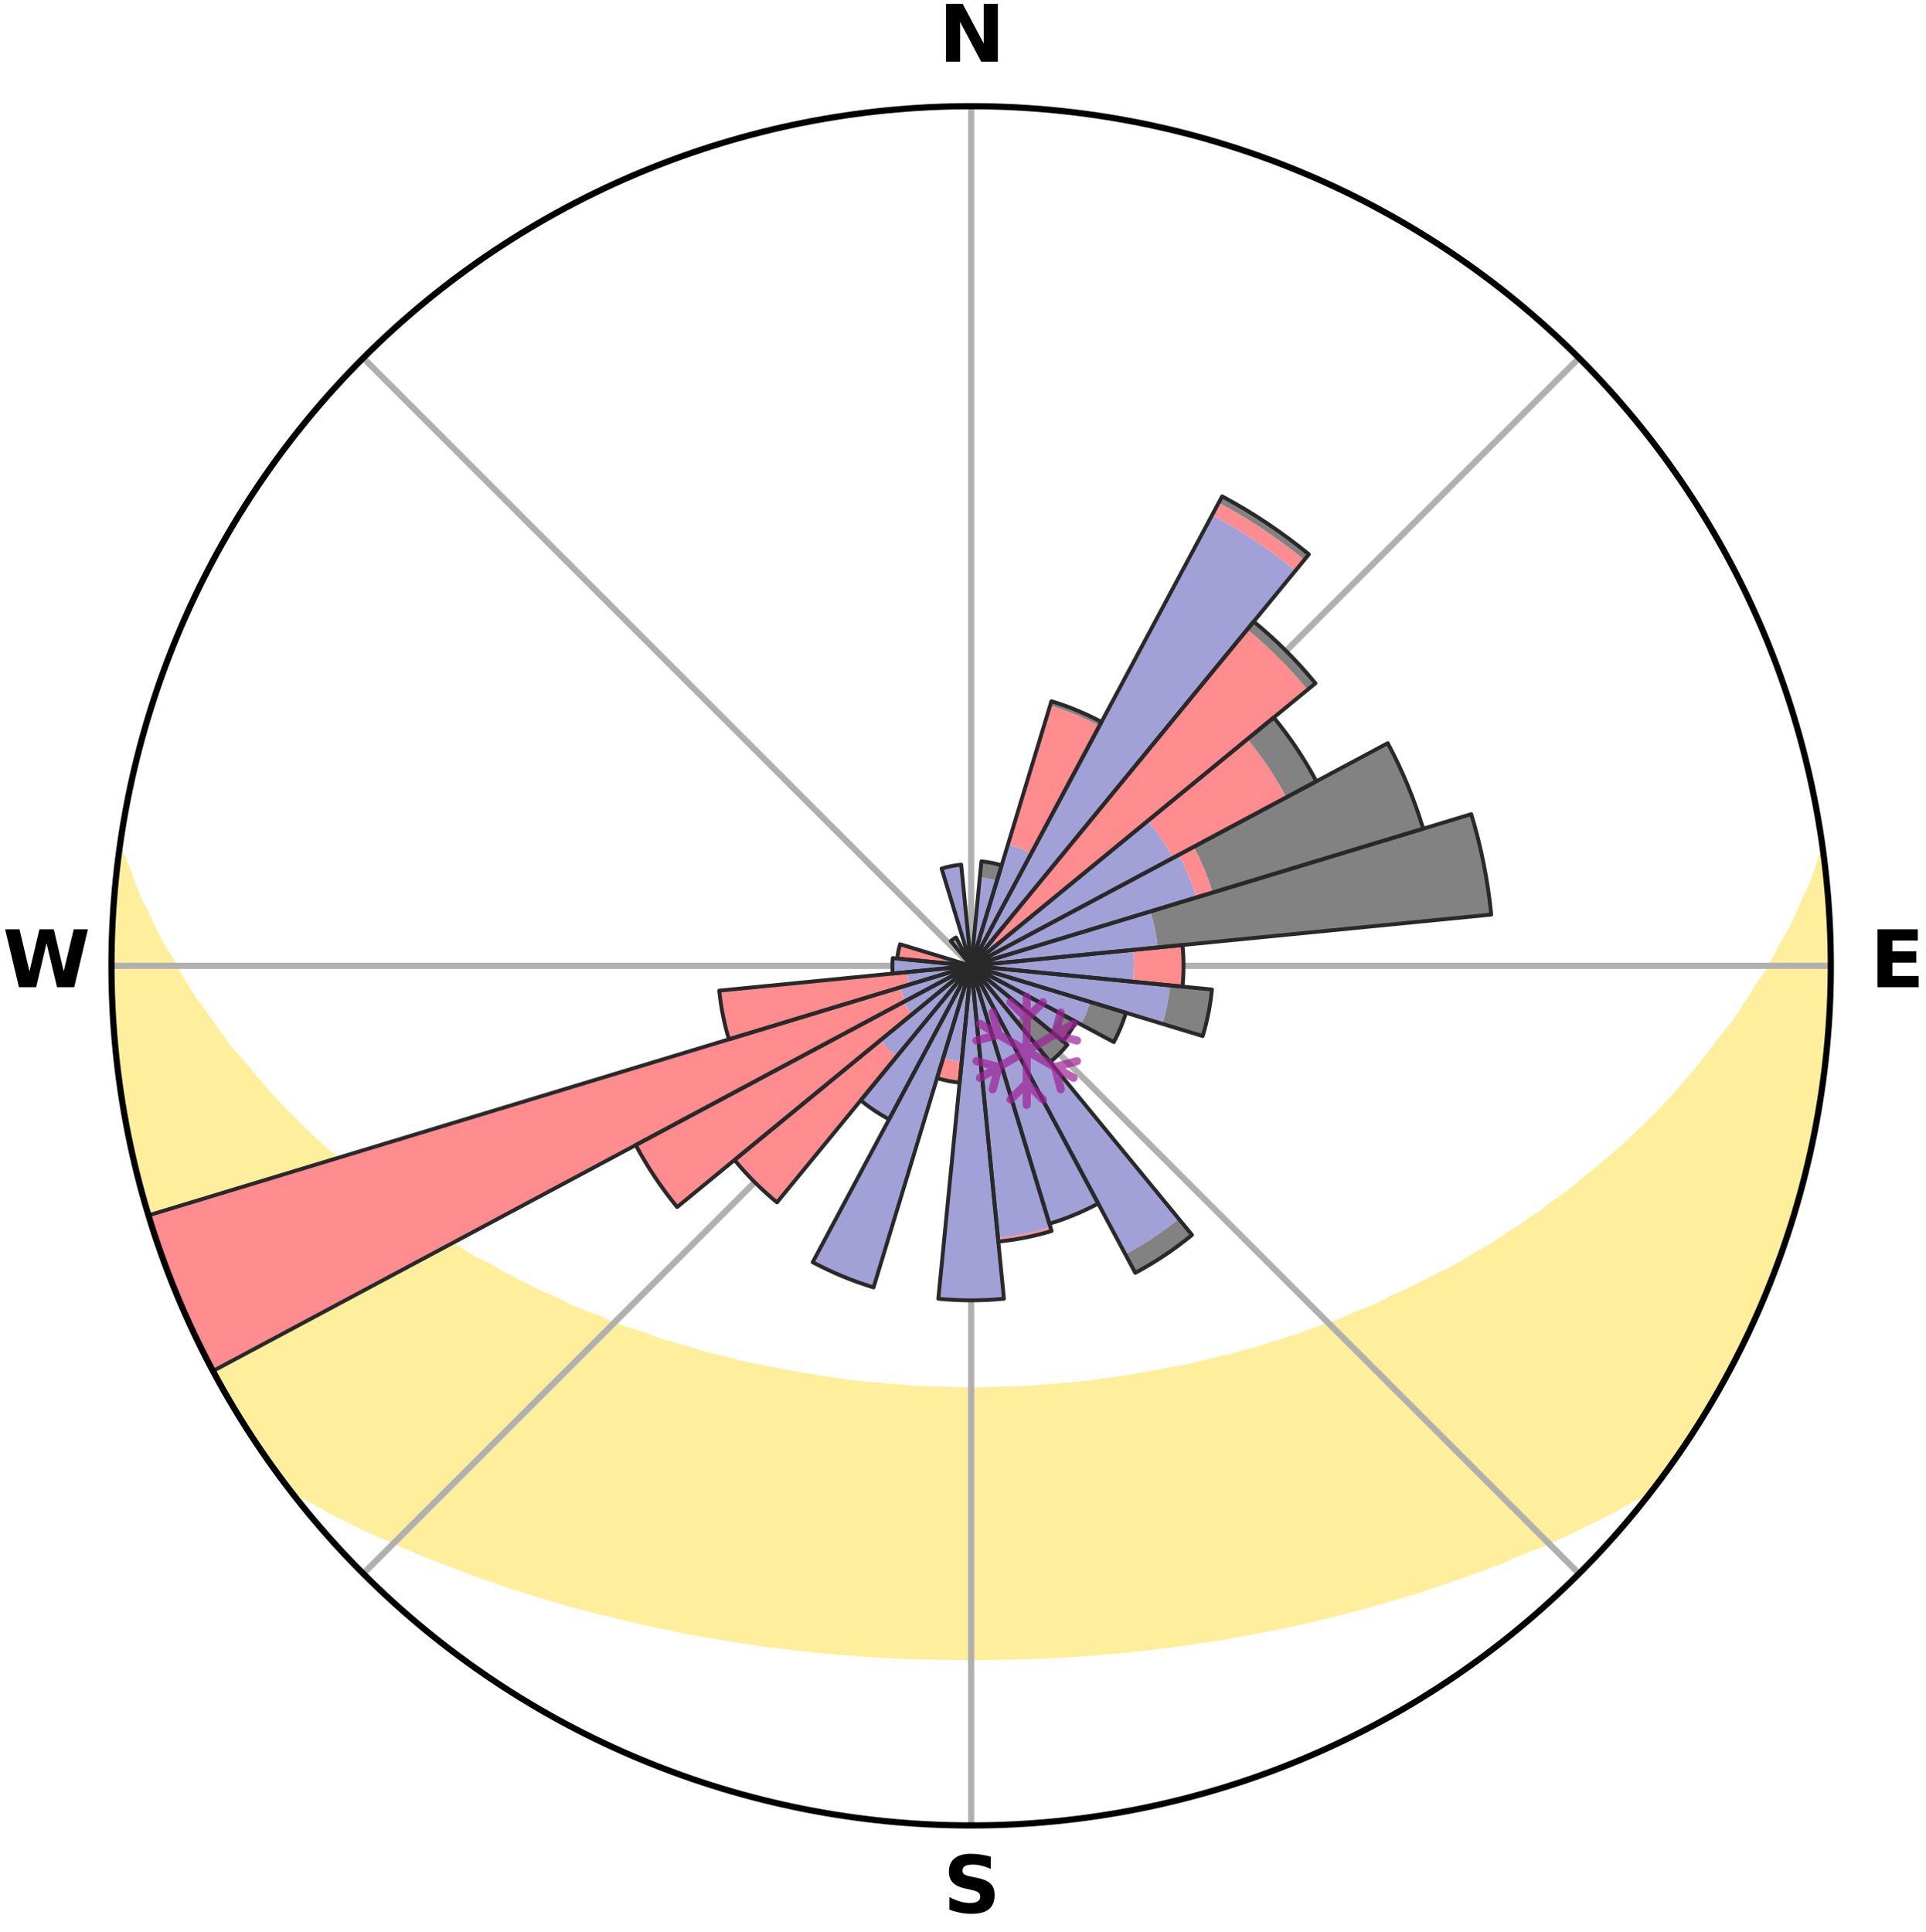 <?xml version="1.0" encoding="utf-8" standalone="no"?>
<!DOCTYPE svg PUBLIC "-//W3C//DTD SVG 1.1//EN"
  "http://www.w3.org/Graphics/SVG/1.1/DTD/svg11.dtd">
<svg xmlns:xlink="http://www.w3.org/1999/xlink" width="248.41pt" height="249.158pt" viewBox="0 0 248.41 249.158" xmlns="http://www.w3.org/2000/svg" version="1.1">
 <title>Ski Rose for Mitterdorf</title>
 <defs>
  <style type="text/css">*{stroke-linejoin: round; stroke-linecap: butt}</style>
 </defs>
 <g id="figure_1">
  <g id="patch_1">
   <path d="M 0 249.158 
L 248.41 249.158 
L 248.41 0 
L 0 0 
z
" style="fill: #ffffff"/>
  </g>
  <g id="axes_1">
   <g id="patch_2">
    <path d="M 236.135 124.579 
C 236.135 110.018 233.267 95.599 227.695 82.147 
C 222.122 68.695 213.955 56.471 203.659 46.175 
C 193.363 35.879 181.139 27.711 167.687 22.139 
C 154.235 16.567 139.815 13.699 125.255 13.699 
C 110.694 13.699 96.275 16.567 82.823 22.139 
C 69.371 27.711 57.147 35.879 46.851 46.175 
C 36.555 56.471 28.387 68.695 22.815 82.147 
C 17.243 95.599 14.375 110.018 14.375 124.579 
C 14.375 139.14 17.243 153.559 22.815 167.011 
C 28.387 180.463 36.555 192.687 46.851 202.983 
C 57.147 213.279 69.371 221.447 82.823 227.019 
C 96.275 232.591 110.694 235.459 125.255 235.459 
C 139.815 235.459 154.235 232.591 167.687 227.019 
C 181.139 221.447 193.363 213.279 203.659 202.983 
C 213.955 192.687 222.122 180.463 227.695 167.011 
C 233.267 153.559 236.135 139.14 236.135 124.579 
M 125.255 124.579 
C 125.255 124.579 125.255 124.579 125.255 124.579 
C 125.255 124.579 125.255 124.579 125.255 124.579 
C 125.255 124.579 125.255 124.579 125.255 124.579 
C 125.255 124.579 125.255 124.579 125.255 124.579 
C 125.255 124.579 125.255 124.579 125.255 124.579 
C 125.255 124.579 125.255 124.579 125.255 124.579 
C 125.255 124.579 125.255 124.579 125.255 124.579 
C 125.255 124.579 125.255 124.579 125.255 124.579 
C 125.255 124.579 125.255 124.579 125.255 124.579 
C 125.255 124.579 125.255 124.579 125.255 124.579 
C 125.255 124.579 125.255 124.579 125.255 124.579 
C 125.255 124.579 125.255 124.579 125.255 124.579 
C 125.255 124.579 125.255 124.579 125.255 124.579 
C 125.255 124.579 125.255 124.579 125.255 124.579 
C 125.255 124.579 125.255 124.579 125.255 124.579 
C 125.255 124.579 125.255 124.579 125.255 124.579 
z
" style="fill: #ffffff"/>
   </g>
   <g id="PolyCollection_1">
    <defs>
     <path id="m4b75c00d4b" d="M 235.18 -139.051 
L 235.18 -139.051 
L 234.549 -137.032 
L 233.845 -135.035 
L 232.885 -133.05 
L 232.055 -131.111 
L 231.177 -129.204 
L 230.059 -127.323 
L 229.098 -125.485 
L 228.101 -123.682 
L 226.87 -121.918 
L 225.808 -120.189 
L 224.715 -118.496 
L 223.594 -116.84 
L 222.246 -115.24 
L 221.074 -113.662 
L 219.877 -112.122 
L 218.658 -110.62 
L 217.417 -109.156 
L 216.157 -107.731 
L 214.878 -106.345 
L 213.582 -104.997 
L 212.27 -103.689 
L 210.943 -102.419 
L 209.603 -101.187 
L 208.251 -99.994 
L 206.888 -98.84 
L 205.516 -97.724 
L 204.135 -96.646 
L 202.924 -95.54 
L 201.528 -94.534 
L 200.127 -93.566 
L 198.893 -92.56 
L 197.483 -91.663 
L 196.237 -90.722 
L 194.823 -89.894 
L 193.569 -89.017 
L 192.311 -88.171 
L 190.897 -87.441 
L 189.636 -86.656 
L 188.374 -85.9 
L 187.111 -85.172 
L 185.708 -84.566 
L 184.45 -83.895 
L 183.193 -83.252 
L 181.939 -82.635 
L 180.687 -82.044 
L 179.44 -81.478 
L 178.316 -80.838 
L 177.074 -80.321 
L 175.838 -79.827 
L 174.608 -79.356 
L 173.49 -78.806 
L 172.269 -78.378 
L 171.057 -77.971 
L 169.947 -77.483 
L 168.747 -77.116 
L 167.644 -76.667 
L 166.457 -76.337 
L 165.362 -75.925 
L 164.191 -75.629 
L 163.105 -75.252 
L 162.021 -74.892 
L 160.874 -74.643 
L 159.801 -74.315 
L 158.732 -74.001 
L 157.608 -73.794 
L 156.55 -73.509 
L 155.497 -73.238 
L 154.448 -72.981 
L 153.403 -72.737 
L 152.363 -72.505 
L 151.287 -72.366 
L 150.259 -72.157 
L 149.235 -71.959 
L 148.216 -71.772 
L 147.201 -71.595 
L 146.191 -71.429 
L 145.185 -71.272 
L 144.184 -71.125 
L 143.187 -70.987 
L 142.193 -70.857 
L 141.22 -70.682 
L 140.232 -70.572 
L 139.249 -70.47 
L 138.268 -70.375 
L 137.291 -70.287 
L 136.317 -70.207 
L 135.346 -70.133 
L 134.377 -70.065 
L 133.415 -69.975 
L 132.45 -69.924 
L 131.487 -69.878 
L 130.526 -69.839 
L 129.566 -69.805 
L 128.607 -69.776 
L 127.649 -69.746 
L 126.691 -69.732 
L 125.734 -69.724 
L 124.776 -69.724 
L 123.819 -69.734 
L 122.861 -69.75 
L 121.903 -69.782 
L 120.945 -69.812 
L 119.985 -69.848 
L 119.024 -69.889 
L 118.061 -69.936 
L 117.096 -69.99 
L 116.135 -70.081 
L 115.167 -70.15 
L 114.197 -70.226 
L 113.223 -70.308 
L 112.247 -70.397 
L 111.267 -70.494 
L 110.284 -70.598 
L 109.298 -70.709 
L 108.325 -70.886 
L 107.333 -71.017 
L 106.337 -71.156 
L 105.337 -71.305 
L 104.332 -71.463 
L 103.323 -71.631 
L 102.31 -71.809 
L 101.292 -71.997 
L 100.269 -72.196 
L 99.243 -72.407 
L 98.211 -72.629 
L 97.13 -72.78 
L 96.087 -73.025 
L 95.039 -73.283 
L 93.987 -73.555 
L 92.931 -73.841 
L 91.81 -74.049 
L 90.743 -74.363 
L 89.671 -74.693 
L 88.596 -75.038 
L 87.444 -75.303 
L 86.359 -75.681 
L 85.191 -75.977 
L 84.097 -76.389 
L 83.001 -76.82 
L 81.812 -77.169 
L 80.614 -77.537 
L 79.506 -78.025 
L 78.295 -78.432 
L 77.183 -78.961 
L 75.961 -79.41 
L 74.733 -79.881 
L 73.499 -80.376 
L 72.379 -80.992 
L 71.138 -81.533 
L 69.893 -82.098 
L 68.644 -82.689 
L 67.392 -83.306 
L 66.137 -83.949 
L 64.881 -84.619 
L 63.624 -85.316 
L 62.367 -86.041 
L 60.961 -86.707 
L 59.702 -87.491 
L 58.446 -88.305 
L 57.035 -89.066 
L 55.783 -89.942 
L 54.536 -90.848 
L 53.128 -91.709 
L 51.89 -92.679 
L 50.489 -93.61 
L 49.09 -94.577 
L 47.874 -95.647 
L 46.489 -96.686 
L 45.11 -97.763 
L 43.924 -98.935 
L 42.566 -100.085 
L 41.218 -101.274 
L 39.882 -102.5 
L 38.56 -103.765 
L 37.252 -105.069 
L 35.96 -106.412 
L 34.684 -107.793 
L 33.428 -109.212 
L 32.191 -110.671 
L 30.975 -112.167 
L 29.583 -113.679 
L 28.412 -115.254 
L 27.267 -116.867 
L 26.149 -118.517 
L 24.859 -120.196 
L 23.798 -121.922 
L 22.769 -123.685 
L 21.774 -125.482 
L 20.616 -127.319 
L 19.695 -129.188 
L 18.816 -131.089 
L 17.792 -133.037 
L 17.015 -135.001 
L 16.3 -136.993 
L 15.487 -139.03 
L 15.487 -139.03 
L 15.487 -139.03 
L 15.166 -137.122 
L 14.964 -135.199 
L 14.794 -133.272 
L 14.657 -131.344 
L 14.641 -129.409 
L 14.485 -127.48 
L 14.447 -125.546 
L 14.441 -123.612 
L 14.466 -121.678 
L 14.524 -119.744 
L 14.705 -117.818 
L 14.747 -115.882 
L 14.9 -113.953 
L 15.254 -112.046 
L 15.394 -110.116 
L 15.64 -108.197 
L 15.916 -106.282 
L 16.321 -104.389 
L 16.658 -102.485 
L 17.026 -100.585 
L 17.587 -98.73 
L 17.953 -96.829 
L 18.413 -94.949 
L 18.961 -93.093 
L 19.582 -91.261 
L 20.133 -89.406 
L 20.817 -87.596 
L 21.43 -85.761 
L 22.125 -83.955 
L 22.899 -82.182 
L 23.607 -80.381 
L 24.395 -78.614 
L 25.26 -76.884 
L 26.025 -75.105 
L 26.953 -73.406 
L 27.828 -71.681 
L 28.794 -70.004 
L 29.745 -68.319 
L 30.733 -66.656 
L 31.769 -65.022 
L 32.798 -63.383 
L 33.884 -61.782 
L 34.986 -60.191 
L 36.124 -58.625 
L 37.616 -57.331 
L 39.355 -56.251 
L 41.168 -55.264 
L 42.943 -54.278 
L 44.784 -53.384 
L 46.573 -52.481 
L 48.366 -51.614 
L 50.209 -50.831 
L 52.001 -50.035 
L 53.791 -49.272 
L 55.578 -48.54 
L 57.361 -47.839 
L 59.14 -47.168 
L 60.874 -46.479 
L 62.643 -45.865 
L 64.406 -45.279 
L 66.124 -44.668 
L 67.874 -44.134 
L 69.585 -43.579 
L 71.321 -43.094 
L 73.017 -42.583 
L 74.712 -42.101 
L 76.397 -41.636 
L 78.104 -41.24 
L 79.779 -40.824 
L 81.445 -40.422 
L 83.109 -40.047 
L 84.763 -39.685 
L 86.413 -39.349 
L 88.04 -38.99 
L 89.676 -38.684 
L 91.309 -38.402 
L 92.933 -38.13 
L 94.541 -37.845 
L 96.156 -37.613 
L 97.764 -37.389 
L 99.358 -37.154 
L 100.958 -36.967 
L 102.545 -36.765 
L 104.133 -36.599 
L 105.712 -36.427 
L 107.293 -36.295 
L 108.866 -36.153 
L 110.438 -36.039 
L 112.005 -35.924 
L 113.57 -35.825 
L 115.135 -35.756 
L 116.695 -35.683 
L 118.254 -35.628 
L 119.812 -35.582 
L 121.368 -35.549 
L 122.923 -35.536 
L 124.478 -35.527 
L 126.032 -35.526 
L 127.587 -35.534 
L 129.142 -35.554 
L 130.698 -35.588 
L 132.256 -35.622 
L 133.815 -35.681 
L 135.375 -35.755 
L 136.939 -35.833 
L 138.503 -35.933 
L 140.074 -36.026 
L 141.643 -36.154 
L 143.216 -36.297 
L 144.795 -36.437 
L 146.375 -36.609 
L 147.964 -36.768 
L 149.551 -36.971 
L 151.148 -37.166 
L 152.753 -37.367 
L 154.352 -37.618 
L 155.964 -37.858 
L 157.586 -38.106 
L 159.198 -38.408 
L 160.828 -38.698 
L 162.467 -38.997 
L 164.109 -39.321 
L 165.761 -39.656 
L 167.416 -40.018 
L 169.08 -40.391 
L 170.747 -40.793 
L 172.424 -41.208 
L 174.103 -41.651 
L 175.792 -42.11 
L 177.482 -42.599 
L 179.211 -43.06 
L 180.918 -43.589 
L 182.661 -44.098 
L 184.374 -44.684 
L 186.131 -45.244 
L 187.858 -45.876 
L 189.627 -46.49 
L 191.401 -47.132 
L 193.181 -47.802 
L 194.917 -48.556 
L 196.704 -49.288 
L 198.545 -49.998 
L 200.338 -50.795 
L 202.132 -51.626 
L 203.924 -52.492 
L 205.713 -53.395 
L 207.549 -54.293 
L 209.324 -55.278 
L 211.142 -56.261 
L 212.881 -57.341 
L 214.376 -58.633 
L 215.507 -60.203 
L 216.625 -61.782 
L 217.714 -63.381 
L 218.76 -65.01 
L 219.751 -66.672 
L 220.761 -68.321 
L 221.722 -70.001 
L 222.632 -71.708 
L 223.594 -73.387 
L 224.394 -75.15 
L 225.282 -76.868 
L 226.123 -78.611 
L 226.917 -80.375 
L 227.662 -82.16 
L 228.416 -83.943 
L 229.06 -85.768 
L 229.767 -87.569 
L 230.362 -89.411 
L 230.993 -91.24 
L 231.485 -93.112 
L 232.041 -94.965 
L 232.579 -96.823 
L 233.062 -98.697 
L 233.365 -100.612 
L 233.773 -102.501 
L 234.148 -104.397 
L 234.483 -106.3 
L 234.781 -108.21 
L 235.038 -110.126 
L 235.266 -112.045 
L 235.619 -113.952 
L 235.776 -115.881 
L 235.885 -117.813 
L 235.956 -119.746 
L 235.991 -121.679 
L 236.007 -123.613 
L 235.972 -125.545 
L 236.093 -127.481 
L 235.989 -129.414 
L 235.851 -131.343 
L 235.681 -133.27 
L 235.495 -135.194 
L 235.261 -137.113 
L 235.18 -139.051 
z
" style="stroke: #ffee9c"/>
    </defs>
    <g clip-path="url(#p182935a99f)">
     <use xlink:href="#m4b75c00d4b" x="0" y="249.158" style="fill: #ffee9c; stroke: #ffee9c"/>
    </g>
   </g>
   <g id="matplotlib.axis_1">
    <g id="xtick_1">
     <g id="line2d_1">
      <path d="M 125.255 124.579 
L 125.255 13.699 
" clip-path="url(#p182935a99f)" style="fill: none; stroke: #b0b0b0; stroke-width: 0.8; stroke-linecap: square"/>
     </g>
     <g id="text_1">
      <!-- N -->
      <g transform="translate(121.07 7.958) scale(0.1 -0.1)">
       <defs>
        <path id="DejaVuSans-Bold-4e" d="M 588 4666 
L 1931 4666 
L 3628 1466 
L 3628 4666 
L 4769 4666 
L 4769 0 
L 3425 0 
L 1728 3200 
L 1728 0 
L 588 0 
L 588 4666 
z
" transform="scale(0.016)"/>
       </defs>
       <use xlink:href="#DejaVuSans-Bold-4e"/>
      </g>
     </g>
    </g>
    <g id="xtick_2">
     <g id="line2d_2">
      <path d="M 125.255 124.579 
L 203.659 46.175 
" clip-path="url(#p182935a99f)" style="fill: none; stroke: #b0b0b0; stroke-width: 0.8; stroke-linecap: square"/>
     </g>
    </g>
    <g id="xtick_3">
     <g id="line2d_3">
      <path d="M 125.255 124.579 
L 236.135 124.579 
" clip-path="url(#p182935a99f)" style="fill: none; stroke: #b0b0b0; stroke-width: 0.8; stroke-linecap: square"/>
     </g>
     <g id="text_2">
      <!-- E -->
      <g transform="translate(241.219 127.338) scale(0.1 -0.1)">
       <defs>
        <path id="DejaVuSans-Bold-45" d="M 588 4666 
L 3834 4666 
L 3834 3756 
L 1791 3756 
L 1791 2888 
L 3713 2888 
L 3713 1978 
L 1791 1978 
L 1791 909 
L 3903 909 
L 3903 0 
L 588 0 
L 588 4666 
z
" transform="scale(0.016)"/>
       </defs>
       <use xlink:href="#DejaVuSans-Bold-45"/>
      </g>
     </g>
    </g>
    <g id="xtick_4">
     <g id="line2d_4">
      <path d="M 125.255 124.579 
L 203.659 202.983 
" clip-path="url(#p182935a99f)" style="fill: none; stroke: #b0b0b0; stroke-width: 0.8; stroke-linecap: square"/>
     </g>
    </g>
    <g id="xtick_5">
     <g id="line2d_5">
      <path d="M 125.255 124.579 
L 125.255 235.459 
" clip-path="url(#p182935a99f)" style="fill: none; stroke: #b0b0b0; stroke-width: 0.8; stroke-linecap: square"/>
     </g>
     <g id="text_3">
      <!-- S -->
      <g transform="translate(121.654 246.718) scale(0.1 -0.1)">
       <defs>
        <path id="DejaVuSans-Bold-53" d="M 3834 4519 
L 3834 3531 
Q 3450 3703 3084 3790 
Q 2719 3878 2394 3878 
Q 1963 3878 1756 3759 
Q 1550 3641 1550 3391 
Q 1550 3203 1689 3098 
Q 1828 2994 2194 2919 
L 2706 2816 
Q 3484 2659 3812 2340 
Q 4141 2022 4141 1434 
Q 4141 663 3683 286 
Q 3225 -91 2284 -91 
Q 1841 -91 1394 -6 
Q 947 78 500 244 
L 500 1259 
Q 947 1022 1364 901 
Q 1781 781 2169 781 
Q 2563 781 2772 912 
Q 2981 1044 2981 1288 
Q 2981 1506 2839 1625 
Q 2697 1744 2272 1838 
L 1806 1941 
Q 1106 2091 782 2419 
Q 459 2747 459 3303 
Q 459 4000 909 4375 
Q 1359 4750 2203 4750 
Q 2588 4750 2994 4692 
Q 3400 4634 3834 4519 
z
" transform="scale(0.016)"/>
       </defs>
       <use xlink:href="#DejaVuSans-Bold-53"/>
      </g>
     </g>
    </g>
    <g id="xtick_6">
     <g id="line2d_6">
      <path d="M 125.255 124.579 
L 46.851 202.983 
" clip-path="url(#p182935a99f)" style="fill: none; stroke: #b0b0b0; stroke-width: 0.8; stroke-linecap: square"/>
     </g>
    </g>
    <g id="xtick_7">
     <g id="line2d_7">
      <path d="M 125.255 124.579 
L 14.375 124.579 
" clip-path="url(#p182935a99f)" style="fill: none; stroke: #b0b0b0; stroke-width: 0.8; stroke-linecap: square"/>
     </g>
     <g id="text_4">
      <!-- W -->
      <g transform="translate(0.36 127.338) scale(0.1 -0.1)">
       <defs>
        <path id="DejaVuSans-Bold-57" d="M 191 4666 
L 1344 4666 
L 2150 1275 
L 2950 4666 
L 4109 4666 
L 4909 1275 
L 5716 4666 
L 6859 4666 
L 5759 0 
L 4372 0 
L 3525 3547 
L 2688 0 
L 1300 0 
L 191 4666 
z
" transform="scale(0.016)"/>
       </defs>
       <use xlink:href="#DejaVuSans-Bold-57"/>
      </g>
     </g>
    </g>
    <g id="xtick_8">
     <g id="line2d_8">
      <path d="M 125.255 124.579 
L 46.851 46.175 
" clip-path="url(#p182935a99f)" style="fill: none; stroke: #b0b0b0; stroke-width: 0.8; stroke-linecap: square"/>
     </g>
    </g>
   </g>
   <g id="matplotlib.axis_2"/>
   <g id="patch_3">
    <path d="M 125.255 124.579 
C 125.255 124.579 125.255 124.579 125.255 124.579 
C 125.255 124.579 125.255 124.579 125.255 124.579 
L 125.255 124.579 
C 125.255 124.579 125.255 124.579 125.255 124.579 
C 125.255 124.579 125.255 124.579 125.255 124.579 
z
" clip-path="url(#p182935a99f)" style="fill: #d9d9d9"/>
   </g>
   <g id="patch_4">
    <path d="M 125.255 124.579 
C 125.255 124.579 125.255 124.579 125.255 124.579 
C 125.255 124.579 125.255 124.579 125.255 124.579 
L 125.255 124.579 
C 125.255 124.579 125.255 124.579 125.255 124.579 
C 125.255 124.579 125.255 124.579 125.255 124.579 
z
" clip-path="url(#p182935a99f)" style="fill: #d9d9d9"/>
   </g>
   <g id="patch_5">
    <path d="M 125.255 124.579 
C 125.255 124.579 125.255 124.579 125.255 124.579 
C 125.255 124.579 125.255 124.579 125.255 124.579 
L 125.255 124.579 
C 125.255 124.579 125.255 124.579 125.255 124.579 
C 125.255 124.579 125.255 124.579 125.255 124.579 
z
" clip-path="url(#p182935a99f)" style="fill: #d9d9d9"/>
   </g>
   <g id="patch_6">
    <path d="M 125.255 124.579 
C 125.255 124.579 125.255 124.579 125.255 124.579 
C 125.255 124.579 125.255 124.579 125.255 124.579 
L 125.255 124.579 
C 125.255 124.579 125.255 124.579 125.255 124.579 
C 125.255 124.579 125.255 124.579 125.255 124.579 
z
" clip-path="url(#p182935a99f)" style="fill: #d9d9d9"/>
   </g>
   <g id="patch_7">
    <path d="M 125.255 124.579 
C 125.255 124.579 125.255 124.579 125.255 124.579 
C 125.255 124.579 125.255 124.579 125.255 124.579 
L 125.255 124.579 
C 125.255 124.579 125.255 124.579 125.255 124.579 
C 125.255 124.579 125.255 124.579 125.255 124.579 
z
" clip-path="url(#p182935a99f)" style="fill: #d9d9d9"/>
   </g>
   <g id="patch_8">
    <path d="M 125.255 124.579 
C 125.255 124.579 125.255 124.579 125.255 124.579 
C 125.255 124.579 125.255 124.579 125.255 124.579 
L 125.255 124.579 
C 125.255 124.579 125.255 124.579 125.255 124.579 
C 125.255 124.579 125.255 124.579 125.255 124.579 
z
" clip-path="url(#p182935a99f)" style="fill: #d9d9d9"/>
   </g>
   <g id="patch_9">
    <path d="M 125.255 124.579 
C 125.255 124.579 125.255 124.579 125.255 124.579 
C 125.255 124.579 125.255 124.579 125.255 124.579 
L 125.255 124.579 
C 125.255 124.579 125.255 124.579 125.255 124.579 
C 125.255 124.579 125.255 124.579 125.255 124.579 
z
" clip-path="url(#p182935a99f)" style="fill: #d9d9d9"/>
   </g>
   <g id="patch_10">
    <path d="M 125.255 124.579 
C 125.255 124.579 125.255 124.579 125.255 124.579 
C 125.255 124.579 125.255 124.579 125.255 124.579 
L 125.255 124.579 
C 125.255 124.579 125.255 124.579 125.255 124.579 
C 125.255 124.579 125.255 124.579 125.255 124.579 
z
" clip-path="url(#p182935a99f)" style="fill: #d9d9d9"/>
   </g>
   <g id="patch_11">
    <path d="M 125.255 124.579 
C 125.255 124.579 125.255 124.579 125.255 124.579 
C 125.255 124.579 125.255 124.579 125.255 124.579 
L 125.255 124.579 
C 125.255 124.579 125.255 124.579 125.255 124.579 
C 125.255 124.579 125.255 124.579 125.255 124.579 
z
" clip-path="url(#p182935a99f)" style="fill: #d9d9d9"/>
   </g>
   <g id="patch_12">
    <path d="M 125.255 124.579 
C 125.255 124.579 125.255 124.579 125.255 124.579 
C 125.255 124.579 125.255 124.579 125.255 124.579 
L 125.255 124.579 
C 125.255 124.579 125.255 124.579 125.255 124.579 
C 125.255 124.579 125.255 124.579 125.255 124.579 
z
" clip-path="url(#p182935a99f)" style="fill: #d9d9d9"/>
   </g>
   <g id="patch_13">
    <path d="M 125.255 124.579 
C 125.255 124.579 125.255 124.579 125.255 124.579 
C 125.255 124.579 125.255 124.579 125.255 124.579 
L 125.255 124.579 
C 125.255 124.579 125.255 124.579 125.255 124.579 
C 125.255 124.579 125.255 124.579 125.255 124.579 
z
" clip-path="url(#p182935a99f)" style="fill: #d9d9d9"/>
   </g>
   <g id="patch_14">
    <path d="M 125.255 124.579 
C 125.255 124.579 125.255 124.579 125.255 124.579 
C 125.255 124.579 125.255 124.579 125.255 124.579 
L 125.255 124.579 
C 125.255 124.579 125.255 124.579 125.255 124.579 
C 125.255 124.579 125.255 124.579 125.255 124.579 
z
" clip-path="url(#p182935a99f)" style="fill: #d9d9d9"/>
   </g>
   <g id="patch_15">
    <path d="M 125.255 124.579 
C 125.255 124.579 125.255 124.579 125.255 124.579 
C 125.255 124.579 125.255 124.579 125.255 124.579 
L 125.255 124.579 
C 125.255 124.579 125.255 124.579 125.255 124.579 
C 125.255 124.579 125.255 124.579 125.255 124.579 
z
" clip-path="url(#p182935a99f)" style="fill: #d9d9d9"/>
   </g>
   <g id="patch_16">
    <path d="M 125.255 124.579 
C 125.255 124.579 125.255 124.579 125.255 124.579 
C 125.255 124.579 125.255 124.579 125.255 124.579 
L 125.255 124.579 
C 125.255 124.579 125.255 124.579 125.255 124.579 
C 125.255 124.579 125.255 124.579 125.255 124.579 
z
" clip-path="url(#p182935a99f)" style="fill: #d9d9d9"/>
   </g>
   <g id="patch_17">
    <path d="M 125.255 124.579 
C 125.255 124.579 125.255 124.579 125.255 124.579 
C 125.255 124.579 125.255 124.579 125.255 124.579 
L 125.255 124.579 
C 125.255 124.579 125.255 124.579 125.255 124.579 
C 125.255 124.579 125.255 124.579 125.255 124.579 
z
" clip-path="url(#p182935a99f)" style="fill: #d9d9d9"/>
   </g>
   <g id="patch_18">
    <path d="M 125.255 124.579 
C 125.255 124.579 125.255 124.579 125.255 124.579 
C 125.255 124.579 125.255 124.579 125.255 124.579 
L 125.255 124.579 
C 125.255 124.579 125.255 124.579 125.255 124.579 
C 125.255 124.579 125.255 124.579 125.255 124.579 
z
" clip-path="url(#p182935a99f)" style="fill: #d9d9d9"/>
   </g>
   <g id="patch_19">
    <path d="M 125.255 124.579 
C 125.255 124.579 125.255 124.579 125.255 124.579 
C 125.255 124.579 125.255 124.579 125.255 124.579 
L 125.255 124.579 
C 125.255 124.579 125.255 124.579 125.255 124.579 
C 125.255 124.579 125.255 124.579 125.255 124.579 
z
" clip-path="url(#p182935a99f)" style="fill: #d9d9d9"/>
   </g>
   <g id="patch_20">
    <path d="M 125.255 124.579 
C 125.255 124.579 125.255 124.579 125.255 124.579 
C 125.255 124.579 125.255 124.579 125.255 124.579 
L 125.255 124.579 
C 125.255 124.579 125.255 124.579 125.255 124.579 
C 125.255 124.579 125.255 124.579 125.255 124.579 
z
" clip-path="url(#p182935a99f)" style="fill: #d9d9d9"/>
   </g>
   <g id="patch_21">
    <path d="M 125.255 124.579 
C 125.255 124.579 125.255 124.579 125.255 124.579 
C 125.255 124.579 125.255 124.579 125.255 124.579 
L 125.255 124.579 
C 125.255 124.579 125.255 124.579 125.255 124.579 
C 125.255 124.579 125.255 124.579 125.255 124.579 
z
" clip-path="url(#p182935a99f)" style="fill: #d9d9d9"/>
   </g>
   <g id="patch_22">
    <path d="M 125.255 124.579 
C 125.255 124.579 125.255 124.579 125.255 124.579 
C 125.255 124.579 125.255 124.579 125.255 124.579 
L 125.255 124.579 
C 125.255 124.579 125.255 124.579 125.255 124.579 
C 125.255 124.579 125.255 124.579 125.255 124.579 
z
" clip-path="url(#p182935a99f)" style="fill: #d9d9d9"/>
   </g>
   <g id="patch_23">
    <path d="M 125.255 124.579 
C 125.255 124.579 125.255 124.579 125.255 124.579 
C 125.255 124.579 125.255 124.579 125.255 124.579 
L 125.255 124.579 
C 125.255 124.579 125.255 124.579 125.255 124.579 
C 125.255 124.579 125.255 124.579 125.255 124.579 
z
" clip-path="url(#p182935a99f)" style="fill: #d9d9d9"/>
   </g>
   <g id="patch_24">
    <path d="M 125.255 124.579 
C 125.255 124.579 125.255 124.579 125.255 124.579 
C 125.255 124.579 125.255 124.579 125.255 124.579 
L 125.255 124.579 
C 125.255 124.579 125.255 124.579 125.255 124.579 
C 125.255 124.579 125.255 124.579 125.255 124.579 
z
" clip-path="url(#p182935a99f)" style="fill: #d9d9d9"/>
   </g>
   <g id="patch_25">
    <path d="M 125.255 124.579 
C 125.255 124.579 125.255 124.579 125.255 124.579 
C 125.255 124.579 125.255 124.579 125.255 124.579 
L 125.255 124.579 
C 125.255 124.579 125.255 124.579 125.255 124.579 
C 125.255 124.579 125.255 124.579 125.255 124.579 
z
" clip-path="url(#p182935a99f)" style="fill: #d9d9d9"/>
   </g>
   <g id="patch_26">
    <path d="M 125.255 124.579 
C 125.255 124.579 125.255 124.579 125.255 124.579 
C 125.255 124.579 125.255 124.579 125.255 124.579 
L 125.255 124.579 
C 125.255 124.579 125.255 124.579 125.255 124.579 
C 125.255 124.579 125.255 124.579 125.255 124.579 
z
" clip-path="url(#p182935a99f)" style="fill: #d9d9d9"/>
   </g>
   <g id="patch_27">
    <path d="M 125.255 124.579 
C 125.255 124.579 125.255 124.579 125.255 124.579 
C 125.255 124.579 125.255 124.579 125.255 124.579 
L 125.255 124.579 
C 125.255 124.579 125.255 124.579 125.255 124.579 
C 125.255 124.579 125.255 124.579 125.255 124.579 
z
" clip-path="url(#p182935a99f)" style="fill: #d9d9d9"/>
   </g>
   <g id="patch_28">
    <path d="M 125.255 124.579 
C 125.255 124.579 125.255 124.579 125.255 124.579 
C 125.255 124.579 125.255 124.579 125.255 124.579 
L 125.255 124.579 
C 125.255 124.579 125.255 124.579 125.255 124.579 
C 125.255 124.579 125.255 124.579 125.255 124.579 
z
" clip-path="url(#p182935a99f)" style="fill: #d9d9d9"/>
   </g>
   <g id="patch_29">
    <path d="M 125.255 124.579 
C 125.255 124.579 125.255 124.579 125.255 124.579 
C 125.255 124.579 125.255 124.579 125.255 124.579 
L 125.255 124.579 
C 125.255 124.579 125.255 124.579 125.255 124.579 
C 125.255 124.579 125.255 124.579 125.255 124.579 
z
" clip-path="url(#p182935a99f)" style="fill: #d9d9d9"/>
   </g>
   <g id="patch_30">
    <path d="M 125.255 124.579 
C 125.255 124.579 125.255 124.579 125.255 124.579 
C 125.255 124.579 125.255 124.579 125.255 124.579 
L 125.255 124.579 
C 125.255 124.579 125.255 124.579 125.255 124.579 
C 125.255 124.579 125.255 124.579 125.255 124.579 
z
" clip-path="url(#p182935a99f)" style="fill: #d9d9d9"/>
   </g>
   <g id="patch_31">
    <path d="M 125.255 124.579 
C 125.255 124.579 125.255 124.579 125.255 124.579 
C 125.255 124.579 125.255 124.579 125.255 124.579 
L 125.255 124.579 
C 125.255 124.579 125.255 124.579 125.255 124.579 
C 125.255 124.579 125.255 124.579 125.255 124.579 
z
" clip-path="url(#p182935a99f)" style="fill: #d9d9d9"/>
   </g>
   <g id="patch_32">
    <path d="M 125.255 124.579 
C 125.255 124.579 125.255 124.579 125.255 124.579 
C 125.255 124.579 125.255 124.579 125.255 124.579 
L 125.255 124.579 
C 125.255 124.579 125.255 124.579 125.255 124.579 
C 125.255 124.579 125.255 124.579 125.255 124.579 
z
" clip-path="url(#p182935a99f)" style="fill: #d9d9d9"/>
   </g>
   <g id="patch_33">
    <path d="M 125.255 124.579 
C 125.255 124.579 125.255 124.579 125.255 124.579 
C 125.255 124.579 125.255 124.579 125.255 124.579 
L 125.255 124.579 
C 125.255 124.579 125.255 124.579 125.255 124.579 
C 125.255 124.579 125.255 124.579 125.255 124.579 
z
" clip-path="url(#p182935a99f)" style="fill: #d9d9d9"/>
   </g>
   <g id="patch_34">
    <path d="M 125.255 124.579 
C 125.255 124.579 125.255 124.579 125.255 124.579 
C 125.255 124.579 125.255 124.579 125.255 124.579 
L 125.255 124.579 
C 125.255 124.579 125.255 124.579 125.255 124.579 
C 125.255 124.579 125.255 124.579 125.255 124.579 
z
" clip-path="url(#p182935a99f)" style="fill: #d9d9d9"/>
   </g>
   <g id="patch_35">
    <path d="M 125.255 124.579 
C 125.255 124.579 125.255 124.579 125.255 124.579 
C 125.255 124.579 125.255 124.579 125.255 124.579 
L 125.255 124.579 
C 125.255 124.579 125.255 124.579 125.255 124.579 
C 125.255 124.579 125.255 124.579 125.255 124.579 
z
" clip-path="url(#p182935a99f)" style="fill: #a1a1d8"/>
   </g>
   <g id="patch_36">
    <path d="M 125.255 124.579 
C 125.255 124.579 125.255 124.579 125.255 124.579 
C 125.255 124.579 125.255 124.579 125.255 124.579 
L 128.587 113.594 
C 128.227 113.485 127.863 113.394 127.494 113.321 
C 127.126 113.247 126.754 113.192 126.38 113.155 
z
" clip-path="url(#p182935a99f)" style="fill: #a1a1d8"/>
   </g>
   <g id="patch_37">
    <path d="M 125.255 124.579 
C 125.255 124.579 125.255 124.579 125.255 124.579 
C 125.255 124.579 125.255 124.579 125.255 124.579 
L 132.99 110.107 
C 132.516 109.854 132.031 109.624 131.534 109.419 
C 131.038 109.213 130.532 109.032 130.018 108.876 
z
" clip-path="url(#p182935a99f)" style="fill: #a1a1d8"/>
   </g>
   <g id="patch_38">
    <path d="M 125.255 124.579 
C 125.255 124.579 125.255 124.579 125.255 124.579 
C 125.255 124.579 125.255 124.579 125.255 124.579 
L 167.088 73.606 
C 165.419 72.236 163.685 70.95 161.89 69.751 
C 160.095 68.552 158.243 67.441 156.339 66.424 
z
" clip-path="url(#p182935a99f)" style="fill: #a1a1d8"/>
   </g>
   <g id="patch_39">
    <path d="M 125.255 124.579 
C 125.255 124.579 125.255 124.579 125.255 124.579 
C 125.255 124.579 125.255 124.579 125.255 124.579 
L 128.46 121.949 
C 128.373 121.844 128.282 121.744 128.186 121.648 
C 128.09 121.552 127.99 121.46 127.885 121.374 
z
" clip-path="url(#p182935a99f)" style="fill: #a1a1d8"/>
   </g>
   <g id="patch_40">
    <path d="M 125.255 124.579 
C 125.255 124.579 125.255 124.579 125.255 124.579 
C 125.255 124.579 125.255 124.579 125.255 124.579 
L 151.28 110.668 
C 150.824 109.817 150.328 108.988 149.791 108.185 
C 149.254 107.381 148.679 106.605 148.066 105.859 
z
" clip-path="url(#p182935a99f)" style="fill: #a1a1d8"/>
   </g>
   <g id="patch_41">
    <path d="M 125.255 124.579 
C 125.255 124.579 125.255 124.579 125.255 124.579 
C 125.255 124.579 125.255 124.579 125.255 124.579 
L 154.318 115.763 
C 154.029 114.812 153.694 113.875 153.313 112.957 
C 152.933 112.038 152.508 111.139 152.039 110.263 
z
" clip-path="url(#p182935a99f)" style="fill: #a1a1d8"/>
   </g>
   <g id="patch_42">
    <path d="M 125.255 124.579 
C 125.255 124.579 125.255 124.579 125.255 124.579 
C 125.255 124.579 125.255 124.579 125.255 124.579 
L 149.312 122.21 
C 149.234 121.422 149.118 120.639 148.964 119.863 
C 148.809 119.087 148.617 118.319 148.387 117.562 
z
" clip-path="url(#p182935a99f)" style="fill: #a1a1d8"/>
   </g>
   <g id="patch_43">
    <path d="M 125.255 124.579 
C 125.255 124.579 125.255 124.579 125.255 124.579 
C 125.255 124.579 125.255 124.579 125.255 124.579 
L 146.157 126.638 
C 146.224 125.954 146.258 125.267 146.258 124.579 
C 146.258 123.892 146.224 123.205 146.157 122.52 
z
" clip-path="url(#p182935a99f)" style="fill: #a1a1d8"/>
   </g>
   <g id="patch_44">
    <path d="M 125.255 124.579 
C 125.255 124.579 125.255 124.579 125.255 124.579 
C 125.255 124.579 125.255 124.579 125.255 124.579 
L 149.924 132.062 
C 150.169 131.255 150.374 130.436 150.539 129.608 
C 150.703 128.781 150.827 127.946 150.91 127.106 
z
" clip-path="url(#p182935a99f)" style="fill: #a1a1d8"/>
   </g>
   <g id="patch_45">
    <path d="M 125.255 124.579 
C 125.255 124.579 125.255 124.579 125.255 124.579 
C 125.255 124.579 125.255 124.579 125.255 124.579 
L 139.415 132.148 
C 139.663 131.684 139.888 131.209 140.089 130.724 
C 140.29 130.238 140.467 129.743 140.62 129.24 
z
" clip-path="url(#p182935a99f)" style="fill: #a1a1d8"/>
   </g>
   <g id="patch_46">
    <path d="M 125.255 124.579 
C 125.255 124.579 125.255 124.579 125.255 124.579 
C 125.255 124.579 125.255 124.579 125.255 124.579 
L 135.389 132.896 
C 135.661 132.564 135.917 132.219 136.155 131.863 
C 136.394 131.506 136.614 131.137 136.817 130.759 
z
" clip-path="url(#p182935a99f)" style="fill: #a1a1d8"/>
   </g>
   <g id="patch_47">
    <path d="M 125.255 124.579 
C 125.255 124.579 125.255 124.579 125.255 124.579 
C 125.255 124.579 125.255 124.579 125.255 124.579 
L 131.136 131.745 
C 131.37 131.552 131.595 131.349 131.81 131.134 
C 132.024 130.919 132.228 130.694 132.421 130.46 
z
" clip-path="url(#p182935a99f)" style="fill: #a1a1d8"/>
   </g>
   <g id="patch_48">
    <path d="M 125.255 124.579 
C 125.255 124.579 125.255 124.579 125.255 124.579 
C 125.255 124.579 125.255 124.579 125.255 124.579 
L 145.153 161.805 
C 146.371 161.154 147.557 160.443 148.706 159.676 
C 149.854 158.908 150.965 158.085 152.033 157.208 
z
" clip-path="url(#p182935a99f)" style="fill: #a1a1d8"/>
   </g>
   <g id="patch_49">
    <path d="M 125.255 124.579 
C 125.255 124.579 125.255 124.579 125.255 124.579 
C 125.255 124.579 125.255 124.579 125.255 124.579 
L 135.347 157.85 
C 136.436 157.52 137.509 157.136 138.56 156.7 
C 139.611 156.265 140.641 155.778 141.644 155.242 
z
" clip-path="url(#p182935a99f)" style="fill: #a1a1d8"/>
   </g>
   <g id="patch_50">
    <path d="M 125.255 124.579 
C 125.255 124.579 125.255 124.579 125.255 124.579 
C 125.255 124.579 125.255 124.579 125.255 124.579 
L 128.711 159.668 
C 129.859 159.555 131.002 159.386 132.134 159.16 
C 133.265 158.935 134.386 158.655 135.49 158.32 
z
" clip-path="url(#p182935a99f)" style="fill: #a1a1d8"/>
   </g>
   <g id="patch_51">
    <path d="M 125.255 124.579 
C 125.255 124.579 125.255 124.579 125.255 124.579 
C 125.255 124.579 125.255 124.579 125.255 124.579 
L 121.025 167.521 
C 122.431 167.66 123.842 167.729 125.255 167.729 
C 126.667 167.729 128.079 167.66 129.484 167.521 
z
" clip-path="url(#p182935a99f)" style="fill: #a1a1d8"/>
   </g>
   <g id="patch_52">
    <path d="M 125.255 124.579 
C 125.255 124.579 125.255 124.579 125.255 124.579 
C 125.255 124.579 125.255 124.579 125.255 124.579 
L 121.645 136.481 
C 122.034 136.599 122.429 136.698 122.828 136.777 
C 123.228 136.857 123.631 136.916 124.036 136.956 
z
" clip-path="url(#p182935a99f)" style="fill: #a1a1d8"/>
   </g>
   <g id="patch_53">
    <path d="M 125.255 124.579 
C 125.255 124.579 125.255 124.579 125.255 124.579 
C 125.255 124.579 125.255 124.579 125.255 124.579 
L 104.82 162.809 
C 106.072 163.478 107.355 164.085 108.666 164.628 
C 109.977 165.171 111.314 165.649 112.671 166.061 
z
" clip-path="url(#p182935a99f)" style="fill: #a1a1d8"/>
   </g>
   <g id="patch_54">
    <path d="M 125.255 124.579 
C 125.255 124.579 125.255 124.579 125.255 124.579 
C 125.255 124.579 125.255 124.579 125.255 124.579 
L 111.011 141.936 
C 111.579 142.402 112.169 142.84 112.78 143.248 
C 113.392 143.657 114.022 144.035 114.67 144.381 
z
" clip-path="url(#p182935a99f)" style="fill: #a1a1d8"/>
   </g>
   <g id="patch_55">
    <path d="M 125.255 124.579 
C 125.255 124.579 125.255 124.579 125.255 124.579 
C 125.255 124.579 125.255 124.579 125.255 124.579 
L 113.553 134.183 
C 113.867 134.566 114.2 134.933 114.551 135.283 
C 114.901 135.634 115.268 135.967 115.651 136.281 
z
" clip-path="url(#p182935a99f)" style="fill: #a1a1d8"/>
   </g>
   <g id="patch_56">
    <path d="M 125.255 124.579 
C 125.255 124.579 125.255 124.579 125.255 124.579 
C 125.255 124.579 125.255 124.579 125.255 124.579 
L 116.551 129.231 
C 116.704 129.516 116.87 129.793 117.049 130.062 
C 117.229 130.33 117.421 130.59 117.626 130.84 
z
" clip-path="url(#p182935a99f)" style="fill: #a1a1d8"/>
   </g>
   <g id="patch_57">
    <path d="M 125.255 124.579 
C 125.255 124.579 125.255 124.579 125.255 124.579 
C 125.255 124.579 125.255 124.579 125.255 124.579 
L 116.093 127.358 
C 116.184 127.658 116.29 127.953 116.41 128.243 
C 116.529 128.532 116.664 128.816 116.811 129.092 
z
" clip-path="url(#p182935a99f)" style="fill: #a1a1d8"/>
   </g>
   <g id="patch_58">
    <path d="M 125.255 124.579 
C 125.255 124.579 125.255 124.579 125.255 124.579 
C 125.255 124.579 125.255 124.579 125.255 124.579 
L 117.003 125.392 
C 117.03 125.662 117.07 125.93 117.123 126.197 
C 117.176 126.463 117.242 126.726 117.32 126.986 
z
" clip-path="url(#p182935a99f)" style="fill: #a1a1d8"/>
   </g>
   <g id="patch_59">
    <path d="M 125.255 124.579 
C 125.255 124.579 125.255 124.579 125.255 124.579 
C 125.255 124.579 125.255 124.579 125.255 124.579 
L 115.149 123.584 
C 115.116 123.914 115.1 124.247 115.1 124.579 
C 115.1 124.911 115.116 125.244 115.149 125.574 
z
" clip-path="url(#p182935a99f)" style="fill: #a1a1d8"/>
   </g>
   <g id="patch_60">
    <path d="M 125.255 124.579 
C 125.255 124.579 125.255 124.579 125.255 124.579 
C 125.255 124.579 125.255 124.579 125.255 124.579 
L 122.016 123.596 
C 121.983 123.702 121.957 123.81 121.935 123.919 
C 121.913 124.027 121.897 124.137 121.886 124.247 
z
" clip-path="url(#p182935a99f)" style="fill: #a1a1d8"/>
   </g>
   <g id="patch_61">
    <path d="M 125.255 124.579 
C 125.255 124.579 125.255 124.579 125.255 124.579 
C 125.255 124.579 125.255 124.579 125.255 124.579 
L 125.255 124.579 
C 125.255 124.579 125.255 124.579 125.255 124.579 
C 125.255 124.579 125.255 124.579 125.255 124.579 
z
" clip-path="url(#p182935a99f)" style="fill: #a1a1d8"/>
   </g>
   <g id="patch_62">
    <path d="M 125.255 124.579 
C 125.255 124.579 125.255 124.579 125.255 124.579 
C 125.255 124.579 125.255 124.579 125.255 124.579 
L 125.255 124.579 
C 125.255 124.579 125.255 124.579 125.255 124.579 
C 125.255 124.579 125.255 124.579 125.255 124.579 
z
" clip-path="url(#p182935a99f)" style="fill: #a1a1d8"/>
   </g>
   <g id="patch_63">
    <path d="M 125.255 124.579 
C 125.255 124.579 125.255 124.579 125.255 124.579 
C 125.255 124.579 125.255 124.579 125.255 124.579 
L 125.255 124.579 
C 125.255 124.579 125.255 124.579 125.255 124.579 
C 125.255 124.579 125.255 124.579 125.255 124.579 
z
" clip-path="url(#p182935a99f)" style="fill: #a1a1d8"/>
   </g>
   <g id="patch_64">
    <path d="M 125.255 124.579 
C 125.255 124.579 125.255 124.579 125.255 124.579 
C 125.255 124.579 125.255 124.579 125.255 124.579 
L 123.301 120.923 
C 123.181 120.987 123.064 121.057 122.952 121.132 
C 122.839 121.207 122.73 121.288 122.625 121.374 
z
" clip-path="url(#p182935a99f)" style="fill: #a1a1d8"/>
   </g>
   <g id="patch_65">
    <path d="M 125.255 124.579 
C 125.255 124.579 125.255 124.579 125.255 124.579 
C 125.255 124.579 125.255 124.579 125.255 124.579 
L 125.255 124.579 
C 125.255 124.579 125.255 124.579 125.255 124.579 
C 125.255 124.579 125.255 124.579 125.255 124.579 
z
" clip-path="url(#p182935a99f)" style="fill: #a1a1d8"/>
   </g>
   <g id="patch_66">
    <path d="M 125.255 124.579 
C 125.255 124.579 125.255 124.579 125.255 124.579 
C 125.255 124.579 125.255 124.579 125.255 124.579 
L 123.97 111.532 
C 123.543 111.574 123.118 111.637 122.697 111.721 
C 122.276 111.805 121.86 111.909 121.449 112.034 
z
" clip-path="url(#p182935a99f)" style="fill: #a1a1d8"/>
   </g>
   <g id="patch_67">
    <path d="M 125.255 124.579 
C 125.255 124.579 125.255 124.579 125.255 124.579 
C 125.255 124.579 125.255 124.579 125.255 124.579 
L 125.255 124.579 
C 125.255 124.579 125.255 124.579 125.255 124.579 
C 125.255 124.579 125.255 124.579 125.255 124.579 
z
" clip-path="url(#p182935a99f)" style="fill: #ff8c8e"/>
   </g>
   <g id="patch_68">
    <path d="M 126.38 113.155 
C 126.754 113.192 127.126 113.247 127.494 113.321 
C 127.863 113.394 128.227 113.485 128.587 113.594 
L 128.587 113.594 
C 128.227 113.485 127.863 113.394 127.494 113.321 
C 127.126 113.247 126.754 113.192 126.38 113.155 
z
" clip-path="url(#p182935a99f)" style="fill: #ff8c8e"/>
   </g>
   <g id="patch_69">
    <path d="M 130.018 108.876 
C 130.532 109.032 131.038 109.213 131.534 109.419 
C 132.031 109.624 132.516 109.854 132.99 110.107 
L 141.799 93.627 
C 140.786 93.086 139.747 92.594 138.686 92.155 
C 137.624 91.715 136.542 91.328 135.443 90.994 
z
" clip-path="url(#p182935a99f)" style="fill: #ff8c8e"/>
   </g>
   <g id="patch_70">
    <path d="M 156.339 66.424 
C 158.243 67.441 160.095 68.552 161.89 69.751 
C 163.685 70.95 165.419 72.236 167.088 73.606 
L 168.23 72.214 
C 166.516 70.808 164.734 69.486 162.89 68.254 
C 161.046 67.022 159.143 65.882 157.188 64.836 
z
" clip-path="url(#p182935a99f)" style="fill: #ff8c8e"/>
   </g>
   <g id="patch_71">
    <path d="M 127.885 121.374 
C 127.99 121.46 128.09 121.552 128.186 121.648 
C 128.282 121.744 128.373 121.844 128.46 121.949 
L 168.646 88.969 
C 167.481 87.548 166.246 86.186 164.947 84.887 
C 163.648 83.588 162.286 82.353 160.865 81.188 
z
" clip-path="url(#p182935a99f)" style="fill: #ff8c8e"/>
   </g>
   <g id="patch_72">
    <path d="M 148.066 105.859 
C 148.679 106.605 149.254 107.381 149.791 108.185 
C 150.328 108.988 150.824 109.817 151.28 110.668 
L 165.914 102.846 
C 165.202 101.516 164.426 100.221 163.588 98.966 
C 162.749 97.711 161.85 96.498 160.893 95.332 
z
" clip-path="url(#p182935a99f)" style="fill: #ff8c8e"/>
   </g>
   <g id="patch_73">
    <path d="M 152.039 110.263 
C 152.508 111.139 152.933 112.038 153.313 112.957 
C 153.694 113.875 154.029 114.812 154.318 115.763 
L 156.409 115.129 
C 156.099 114.109 155.74 113.105 155.332 112.121 
C 154.924 111.136 154.469 110.172 153.966 109.233 
z
" clip-path="url(#p182935a99f)" style="fill: #ff8c8e"/>
   </g>
   <g id="patch_74">
    <path d="M 148.387 117.562 
C 148.617 118.319 148.809 119.087 148.964 119.863 
C 149.118 120.639 149.234 121.422 149.312 122.21 
L 149.312 122.21 
C 149.234 121.422 149.118 120.639 148.964 119.863 
C 148.809 119.087 148.617 118.319 148.387 117.562 
z
" clip-path="url(#p182935a99f)" style="fill: #ff8c8e"/>
   </g>
   <g id="patch_75">
    <path d="M 146.157 122.52 
C 146.224 123.205 146.258 123.892 146.258 124.579 
C 146.258 125.267 146.224 125.954 146.157 126.638 
L 152.518 127.264 
C 152.606 126.372 152.65 125.476 152.65 124.579 
C 152.65 123.682 152.606 122.786 152.518 121.894 
z
" clip-path="url(#p182935a99f)" style="fill: #ff8c8e"/>
   </g>
   <g id="patch_76">
    <path d="M 150.91 127.106 
C 150.827 127.946 150.703 128.781 150.539 129.608 
C 150.374 130.436 150.169 131.255 149.924 132.062 
L 149.924 132.062 
C 150.169 131.255 150.374 130.436 150.539 129.608 
C 150.703 128.781 150.827 127.946 150.91 127.106 
z
" clip-path="url(#p182935a99f)" style="fill: #ff8c8e"/>
   </g>
   <g id="patch_77">
    <path d="M 140.62 129.24 
C 140.467 129.743 140.29 130.238 140.089 130.724 
C 139.888 131.209 139.663 131.684 139.415 132.148 
L 139.415 132.148 
C 139.663 131.684 139.888 131.209 140.089 130.724 
C 140.29 130.238 140.467 129.743 140.62 129.24 
z
" clip-path="url(#p182935a99f)" style="fill: #ff8c8e"/>
   </g>
   <g id="patch_78">
    <path d="M 136.817 130.759 
C 136.614 131.137 136.394 131.506 136.155 131.863 
C 135.917 132.219 135.661 132.564 135.389 132.896 
L 135.389 132.896 
C 135.661 132.564 135.917 132.219 136.155 131.863 
C 136.394 131.506 136.614 131.137 136.817 130.759 
z
" clip-path="url(#p182935a99f)" style="fill: #ff8c8e"/>
   </g>
   <g id="patch_79">
    <path d="M 132.421 130.46 
C 132.228 130.694 132.024 130.919 131.81 131.134 
C 131.595 131.349 131.37 131.552 131.136 131.745 
L 131.136 131.745 
C 131.37 131.552 131.595 131.349 131.81 131.134 
C 132.024 130.919 132.228 130.694 132.421 130.46 
z
" clip-path="url(#p182935a99f)" style="fill: #ff8c8e"/>
   </g>
   <g id="patch_80">
    <path d="M 152.033 157.208 
C 150.965 158.085 149.854 158.908 148.706 159.676 
C 147.557 160.443 146.371 161.154 145.153 161.805 
L 145.153 161.805 
C 146.371 161.154 147.557 160.443 148.706 159.676 
C 149.854 158.908 150.965 158.085 152.033 157.208 
z
" clip-path="url(#p182935a99f)" style="fill: #ff8c8e"/>
   </g>
   <g id="patch_81">
    <path d="M 141.644 155.242 
C 140.641 155.778 139.611 156.265 138.56 156.7 
C 137.509 157.136 136.436 157.52 135.347 157.85 
L 135.347 157.85 
C 136.436 157.52 137.509 157.136 138.56 156.7 
C 139.611 156.265 140.641 155.778 141.644 155.242 
z
" clip-path="url(#p182935a99f)" style="fill: #ff8c8e"/>
   </g>
   <g id="patch_82">
    <path d="M 135.49 158.32 
C 134.386 158.655 133.265 158.935 132.134 159.16 
C 131.002 159.386 129.859 159.555 128.711 159.668 
L 128.758 160.15 
C 129.923 160.035 131.081 159.863 132.228 159.635 
C 133.375 159.407 134.511 159.123 135.63 158.783 
z
" clip-path="url(#p182935a99f)" style="fill: #ff8c8e"/>
   </g>
   <g id="patch_83">
    <path d="M 129.484 167.521 
C 128.079 167.66 126.667 167.729 125.255 167.729 
C 123.842 167.729 122.431 167.66 121.025 167.521 
L 121.025 167.521 
C 122.431 167.66 123.842 167.729 125.255 167.729 
C 126.667 167.729 128.079 167.66 129.484 167.521 
z
" clip-path="url(#p182935a99f)" style="fill: #ff8c8e"/>
   </g>
   <g id="patch_84">
    <path d="M 124.036 136.956 
C 123.631 136.916 123.228 136.857 122.828 136.777 
C 122.429 136.698 122.034 136.599 121.645 136.481 
L 120.861 139.065 
C 121.335 139.209 121.816 139.33 122.302 139.426 
C 122.788 139.523 123.278 139.596 123.771 139.644 
z
" clip-path="url(#p182935a99f)" style="fill: #ff8c8e"/>
   </g>
   <g id="patch_85">
    <path d="M 112.671 166.061 
C 111.314 165.649 109.977 165.171 108.666 164.628 
C 107.355 164.085 106.072 163.478 104.82 162.809 
L 104.82 162.809 
C 106.072 163.478 107.355 164.085 108.666 164.628 
C 109.977 165.171 111.314 165.649 112.671 166.061 
z
" clip-path="url(#p182935a99f)" style="fill: #ff8c8e"/>
   </g>
   <g id="patch_86">
    <path d="M 114.67 144.381 
C 114.022 144.035 113.392 143.657 112.78 143.248 
C 112.169 142.84 111.579 142.402 111.011 141.936 
L 111.011 141.936 
C 111.579 142.402 112.169 142.84 112.78 143.248 
C 113.392 143.657 114.022 144.035 114.67 144.381 
z
" clip-path="url(#p182935a99f)" style="fill: #ff8c8e"/>
   </g>
   <g id="patch_87">
    <path d="M 115.651 136.281 
C 115.268 135.967 114.901 135.634 114.551 135.283 
C 114.2 134.933 113.867 134.566 113.553 134.183 
L 94.74 149.622 
C 95.56 150.621 96.428 151.579 97.342 152.492 
C 98.255 153.406 99.213 154.274 100.212 155.094 
z
" clip-path="url(#p182935a99f)" style="fill: #ff8c8e"/>
   </g>
   <g id="patch_88">
    <path d="M 117.626 130.84 
C 117.421 130.59 117.229 130.33 117.049 130.062 
C 116.87 129.793 116.704 129.516 116.551 129.231 
L 81.994 147.702 
C 82.751 149.118 83.577 150.496 84.469 151.831 
C 85.361 153.166 86.318 154.457 87.337 155.698 
z
" clip-path="url(#p182935a99f)" style="fill: #ff8c8e"/>
   </g>
   <g id="patch_89">
    <path d="M 116.811 129.092 
C 116.664 128.816 116.529 128.532 116.41 128.243 
C 116.29 127.953 116.184 127.658 116.093 127.358 
L 19.149 156.766 
C 20.203 160.239 21.426 163.658 22.815 167.011 
C 24.204 170.364 25.757 173.647 27.467 176.848 
z
" clip-path="url(#p182935a99f)" style="fill: #ff8c8e"/>
   </g>
   <g id="patch_90">
    <path d="M 117.32 126.986 
C 117.242 126.726 117.176 126.463 117.123 126.197 
C 117.07 125.93 117.03 125.662 117.003 125.392 
L 92.769 127.779 
C 92.873 128.842 93.03 129.9 93.239 130.947 
C 93.447 131.995 93.707 133.032 94.017 134.055 
z
" clip-path="url(#p182935a99f)" style="fill: #ff8c8e"/>
   </g>
   <g id="patch_91">
    <path d="M 115.149 125.574 
C 115.116 125.244 115.1 124.911 115.1 124.579 
C 115.1 124.247 115.116 123.914 115.149 123.584 
L 115.149 123.584 
C 115.116 123.914 115.1 124.247 115.1 124.579 
C 115.1 124.911 115.116 125.244 115.149 125.574 
z
" clip-path="url(#p182935a99f)" style="fill: #ff8c8e"/>
   </g>
   <g id="patch_92">
    <path d="M 121.886 124.247 
C 121.897 124.137 121.913 124.027 121.935 123.919 
C 121.957 123.81 121.983 123.702 122.016 123.596 
L 116.093 121.8 
C 116.002 122.1 115.926 122.404 115.865 122.711 
C 115.804 123.019 115.758 123.329 115.727 123.641 
z
" clip-path="url(#p182935a99f)" style="fill: #ff8c8e"/>
   </g>
   <g id="patch_93">
    <path d="M 125.255 124.579 
C 125.255 124.579 125.255 124.579 125.255 124.579 
C 125.255 124.579 125.255 124.579 125.255 124.579 
L 125.255 124.579 
C 125.255 124.579 125.255 124.579 125.255 124.579 
C 125.255 124.579 125.255 124.579 125.255 124.579 
z
" clip-path="url(#p182935a99f)" style="fill: #ff8c8e"/>
   </g>
   <g id="patch_94">
    <path d="M 125.255 124.579 
C 125.255 124.579 125.255 124.579 125.255 124.579 
C 125.255 124.579 125.255 124.579 125.255 124.579 
L 125.255 124.579 
C 125.255 124.579 125.255 124.579 125.255 124.579 
C 125.255 124.579 125.255 124.579 125.255 124.579 
z
" clip-path="url(#p182935a99f)" style="fill: #ff8c8e"/>
   </g>
   <g id="patch_95">
    <path d="M 125.255 124.579 
C 125.255 124.579 125.255 124.579 125.255 124.579 
C 125.255 124.579 125.255 124.579 125.255 124.579 
L 125.255 124.579 
C 125.255 124.579 125.255 124.579 125.255 124.579 
C 125.255 124.579 125.255 124.579 125.255 124.579 
z
" clip-path="url(#p182935a99f)" style="fill: #ff8c8e"/>
   </g>
   <g id="patch_96">
    <path d="M 122.625 121.374 
C 122.73 121.288 122.839 121.207 122.952 121.132 
C 123.064 121.057 123.181 120.987 123.301 120.923 
L 123.301 120.923 
C 123.181 120.987 123.064 121.057 122.952 121.132 
C 122.839 121.207 122.73 121.288 122.625 121.374 
z
" clip-path="url(#p182935a99f)" style="fill: #ff8c8e"/>
   </g>
   <g id="patch_97">
    <path d="M 125.255 124.579 
C 125.255 124.579 125.255 124.579 125.255 124.579 
C 125.255 124.579 125.255 124.579 125.255 124.579 
L 125.255 124.579 
C 125.255 124.579 125.255 124.579 125.255 124.579 
C 125.255 124.579 125.255 124.579 125.255 124.579 
z
" clip-path="url(#p182935a99f)" style="fill: #ff8c8e"/>
   </g>
   <g id="patch_98">
    <path d="M 121.449 112.034 
C 121.86 111.909 122.276 111.805 122.697 111.721 
C 123.118 111.637 123.543 111.574 123.97 111.532 
L 123.97 111.532 
C 123.543 111.574 123.118 111.637 122.697 111.721 
C 122.276 111.805 121.86 111.909 121.449 112.034 
z
" clip-path="url(#p182935a99f)" style="fill: #ff8c8e"/>
   </g>
   <g id="patch_99">
    <path d="M 125.255 124.579 
C 125.255 124.579 125.255 124.579 125.255 124.579 
C 125.255 124.579 125.255 124.579 125.255 124.579 
L 125.255 124.579 
C 125.255 124.579 125.255 124.579 125.255 124.579 
C 125.255 124.579 125.255 124.579 125.255 124.579 
z
" clip-path="url(#p182935a99f)" style="fill: #828282"/>
   </g>
   <g id="patch_100">
    <path d="M 126.38 113.155 
C 126.754 113.192 127.126 113.247 127.494 113.321 
C 127.863 113.394 128.227 113.485 128.587 113.594 
L 129.185 111.622 
C 128.761 111.494 128.331 111.386 127.896 111.299 
C 127.462 111.213 127.023 111.148 126.582 111.104 
z
" clip-path="url(#p182935a99f)" style="fill: #828282"/>
   </g>
   <g id="patch_101">
    <path d="M 135.443 90.994 
C 136.542 91.328 137.624 91.715 138.686 92.155 
C 139.747 92.594 140.786 93.086 141.799 93.627 
L 142.066 93.127 
C 141.037 92.577 139.981 92.078 138.902 91.631 
C 137.824 91.184 136.724 90.791 135.607 90.452 
z
" clip-path="url(#p182935a99f)" style="fill: #828282"/>
   </g>
   <g id="patch_102">
    <path d="M 157.188 64.836 
C 159.143 65.882 161.046 67.022 162.89 68.254 
C 164.734 69.486 166.516 70.808 168.23 72.214 
L 168.816 71.5 
C 167.078 70.074 165.272 68.734 163.403 67.486 
C 161.535 66.237 159.606 65.081 157.624 64.022 
z
" clip-path="url(#p182935a99f)" style="fill: #828282"/>
   </g>
   <g id="patch_103">
    <path d="M 160.865 81.188 
C 162.286 82.353 163.648 83.588 164.947 84.887 
C 166.246 86.186 167.481 87.548 168.646 88.969 
L 169.66 88.137 
C 168.467 86.683 167.204 85.289 165.874 83.96 
C 164.545 82.63 163.151 81.367 161.697 80.174 
z
" clip-path="url(#p182935a99f)" style="fill: #828282"/>
   </g>
   <g id="patch_104">
    <path d="M 160.893 95.332 
C 161.85 96.498 162.749 97.711 163.588 98.966 
C 164.426 100.221 165.202 101.516 165.914 102.846 
L 169.784 100.778 
C 169.005 99.32 168.155 97.902 167.237 96.527 
C 166.319 95.153 165.334 93.825 164.285 92.548 
z
" clip-path="url(#p182935a99f)" style="fill: #828282"/>
   </g>
   <g id="patch_105">
    <path d="M 153.966 109.233 
C 154.469 110.172 154.924 111.136 155.332 112.121 
C 155.74 113.105 156.099 114.109 156.409 115.129 
L 183.561 106.892 
C 182.982 104.984 182.309 103.105 181.546 101.262 
C 180.783 99.42 179.93 97.616 178.99 95.857 
z
" clip-path="url(#p182935a99f)" style="fill: #828282"/>
   </g>
   <g id="patch_106">
    <path d="M 148.387 117.562 
C 148.617 118.319 148.809 119.087 148.964 119.863 
C 149.118 120.639 149.234 121.422 149.312 122.21 
L 192.333 117.972 
C 192.116 115.777 191.792 113.593 191.362 111.43 
C 190.932 109.266 190.395 107.124 189.755 105.013 
z
" clip-path="url(#p182935a99f)" style="fill: #828282"/>
   </g>
   <g id="patch_107">
    <path d="M 152.518 121.894 
C 152.606 122.786 152.65 123.682 152.65 124.579 
C 152.65 125.476 152.606 126.372 152.518 127.264 
L 152.518 127.264 
C 152.606 126.372 152.65 125.476 152.65 124.579 
C 152.65 123.682 152.606 122.786 152.518 121.894 
z
" clip-path="url(#p182935a99f)" style="fill: #828282"/>
   </g>
   <g id="patch_108">
    <path d="M 150.91 127.106 
C 150.827 127.946 150.703 128.781 150.539 129.608 
C 150.374 130.436 150.169 131.255 149.924 132.062 
L 155.119 133.638 
C 155.415 132.661 155.664 131.669 155.863 130.667 
C 156.062 129.666 156.212 128.655 156.312 127.638 
z
" clip-path="url(#p182935a99f)" style="fill: #828282"/>
   </g>
   <g id="patch_109">
    <path d="M 140.62 129.24 
C 140.467 129.743 140.29 130.238 140.089 130.724 
C 139.888 131.209 139.663 131.684 139.415 132.148 
L 143.657 134.415 
C 143.979 133.813 144.271 133.195 144.533 132.564 
C 144.794 131.933 145.024 131.29 145.223 130.636 
z
" clip-path="url(#p182935a99f)" style="fill: #828282"/>
   </g>
   <g id="patch_110">
    <path d="M 136.817 130.759 
C 136.614 131.137 136.394 131.506 136.155 131.863 
C 135.917 132.219 135.661 132.564 135.389 132.896 
L 137.102 134.302 
C 137.42 133.914 137.719 133.511 137.998 133.094 
C 138.277 132.677 138.535 132.246 138.771 131.804 
z
" clip-path="url(#p182935a99f)" style="fill: #828282"/>
   </g>
   <g id="patch_111">
    <path d="M 132.421 130.46 
C 132.228 130.694 132.024 130.919 131.81 131.134 
C 131.595 131.349 131.37 131.552 131.136 131.745 
L 135.441 136.991 
C 135.847 136.657 136.237 136.304 136.608 135.933 
C 136.98 135.561 137.333 135.171 137.667 134.765 
z
" clip-path="url(#p182935a99f)" style="fill: #828282"/>
   </g>
   <g id="patch_112">
    <path d="M 152.033 157.208 
C 150.965 158.085 149.854 158.908 148.706 159.676 
C 147.557 160.443 146.371 161.154 145.153 161.805 
L 146.424 164.183 
C 147.72 163.49 148.981 162.734 150.204 161.917 
C 151.426 161.101 152.607 160.225 153.743 159.292 
z
" clip-path="url(#p182935a99f)" style="fill: #828282"/>
   </g>
   <g id="patch_113">
    <path d="M 141.644 155.242 
C 140.641 155.778 139.611 156.265 138.56 156.7 
C 137.509 157.136 136.436 157.52 135.347 157.85 
L 135.347 157.85 
C 136.436 157.52 137.509 157.136 138.56 156.7 
C 139.611 156.265 140.641 155.778 141.644 155.242 
z
" clip-path="url(#p182935a99f)" style="fill: #828282"/>
   </g>
   <g id="patch_114">
    <path d="M 135.63 158.783 
C 134.511 159.123 133.375 159.407 132.228 159.635 
C 131.081 159.863 129.923 160.035 128.758 160.15 
L 128.758 160.15 
C 129.923 160.035 131.081 159.863 132.228 159.635 
C 133.375 159.407 134.511 159.123 135.63 158.783 
z
" clip-path="url(#p182935a99f)" style="fill: #828282"/>
   </g>
   <g id="patch_115">
    <path d="M 129.484 167.521 
C 128.079 167.66 126.667 167.729 125.255 167.729 
C 123.842 167.729 122.431 167.66 121.025 167.521 
L 121.025 167.521 
C 122.431 167.66 123.842 167.729 125.255 167.729 
C 126.667 167.729 128.079 167.66 129.484 167.521 
z
" clip-path="url(#p182935a99f)" style="fill: #828282"/>
   </g>
   <g id="patch_116">
    <path d="M 123.771 139.644 
C 123.278 139.596 122.788 139.523 122.302 139.426 
C 121.816 139.33 121.335 139.209 120.861 139.065 
L 120.861 139.065 
C 121.335 139.209 121.816 139.33 122.302 139.426 
C 122.788 139.523 123.278 139.596 123.771 139.644 
z
" clip-path="url(#p182935a99f)" style="fill: #828282"/>
   </g>
   <g id="patch_117">
    <path d="M 112.671 166.061 
C 111.314 165.649 109.977 165.171 108.666 164.628 
C 107.355 164.085 106.072 163.478 104.82 162.809 
L 104.82 162.809 
C 106.072 163.478 107.355 164.085 108.666 164.628 
C 109.977 165.171 111.314 165.649 112.671 166.061 
z
" clip-path="url(#p182935a99f)" style="fill: #828282"/>
   </g>
   <g id="patch_118">
    <path d="M 114.67 144.381 
C 114.022 144.035 113.392 143.657 112.78 143.248 
C 112.169 142.84 111.579 142.402 111.011 141.936 
L 111.011 141.936 
C 111.579 142.402 112.169 142.84 112.78 143.248 
C 113.392 143.657 114.022 144.035 114.67 144.381 
z
" clip-path="url(#p182935a99f)" style="fill: #828282"/>
   </g>
   <g id="patch_119">
    <path d="M 100.212 155.094 
C 99.213 154.274 98.255 153.406 97.342 152.492 
C 96.428 151.579 95.56 150.621 94.74 149.622 
L 94.74 149.622 
C 95.56 150.621 96.428 151.579 97.342 152.492 
C 98.255 153.406 99.213 154.274 100.212 155.094 
z
" clip-path="url(#p182935a99f)" style="fill: #828282"/>
   </g>
   <g id="patch_120">
    <path d="M 87.337 155.698 
C 86.318 154.457 85.361 153.166 84.469 151.831 
C 83.577 150.496 82.751 149.118 81.994 147.702 
L 81.994 147.702 
C 82.751 149.118 83.577 150.496 84.469 151.831 
C 85.361 153.166 86.318 154.457 87.337 155.698 
z
" clip-path="url(#p182935a99f)" style="fill: #828282"/>
   </g>
   <g id="patch_121">
    <path d="M 27.467 176.848 
C 25.757 173.647 24.204 170.364 22.815 167.011 
C 21.426 163.658 20.203 160.239 19.149 156.766 
L 19.149 156.766 
C 20.203 160.239 21.426 163.658 22.815 167.011 
C 24.204 170.364 25.757 173.647 27.467 176.848 
z
" clip-path="url(#p182935a99f)" style="fill: #828282"/>
   </g>
   <g id="patch_122">
    <path d="M 94.017 134.055 
C 93.707 133.032 93.447 131.995 93.239 130.947 
C 93.03 129.9 92.873 128.842 92.769 127.779 
L 92.769 127.779 
C 92.873 128.842 93.03 129.9 93.239 130.947 
C 93.447 131.995 93.707 133.032 94.017 134.055 
z
" clip-path="url(#p182935a99f)" style="fill: #828282"/>
   </g>
   <g id="patch_123">
    <path d="M 115.149 125.574 
C 115.116 125.244 115.1 124.911 115.1 124.579 
C 115.1 124.247 115.116 123.914 115.149 123.584 
L 115.149 123.584 
C 115.116 123.914 115.1 124.247 115.1 124.579 
C 115.1 124.911 115.116 125.244 115.149 125.574 
z
" clip-path="url(#p182935a99f)" style="fill: #828282"/>
   </g>
   <g id="patch_124">
    <path d="M 115.727 123.641 
C 115.758 123.329 115.804 123.019 115.865 122.711 
C 115.926 122.404 116.002 122.1 116.093 121.8 
L 116.093 121.8 
C 116.002 122.1 115.926 122.404 115.865 122.711 
C 115.804 123.019 115.758 123.329 115.727 123.641 
z
" clip-path="url(#p182935a99f)" style="fill: #828282"/>
   </g>
   <g id="patch_125">
    <path d="M 125.255 124.579 
C 125.255 124.579 125.255 124.579 125.255 124.579 
C 125.255 124.579 125.255 124.579 125.255 124.579 
L 125.255 124.579 
C 125.255 124.579 125.255 124.579 125.255 124.579 
C 125.255 124.579 125.255 124.579 125.255 124.579 
z
" clip-path="url(#p182935a99f)" style="fill: #828282"/>
   </g>
   <g id="patch_126">
    <path d="M 125.255 124.579 
C 125.255 124.579 125.255 124.579 125.255 124.579 
C 125.255 124.579 125.255 124.579 125.255 124.579 
L 125.255 124.579 
C 125.255 124.579 125.255 124.579 125.255 124.579 
C 125.255 124.579 125.255 124.579 125.255 124.579 
z
" clip-path="url(#p182935a99f)" style="fill: #828282"/>
   </g>
   <g id="patch_127">
    <path d="M 125.255 124.579 
C 125.255 124.579 125.255 124.579 125.255 124.579 
C 125.255 124.579 125.255 124.579 125.255 124.579 
L 125.255 124.579 
C 125.255 124.579 125.255 124.579 125.255 124.579 
C 125.255 124.579 125.255 124.579 125.255 124.579 
z
" clip-path="url(#p182935a99f)" style="fill: #828282"/>
   </g>
   <g id="patch_128">
    <path d="M 122.625 121.374 
C 122.73 121.288 122.839 121.207 122.952 121.132 
C 123.064 121.057 123.181 120.987 123.301 120.923 
L 123.301 120.923 
C 123.181 120.987 123.064 121.057 122.952 121.132 
C 122.839 121.207 122.73 121.288 122.625 121.374 
z
" clip-path="url(#p182935a99f)" style="fill: #828282"/>
   </g>
   <g id="patch_129">
    <path d="M 125.255 124.579 
C 125.255 124.579 125.255 124.579 125.255 124.579 
C 125.255 124.579 125.255 124.579 125.255 124.579 
L 125.255 124.579 
C 125.255 124.579 125.255 124.579 125.255 124.579 
C 125.255 124.579 125.255 124.579 125.255 124.579 
z
" clip-path="url(#p182935a99f)" style="fill: #828282"/>
   </g>
   <g id="patch_130">
    <path d="M 121.449 112.034 
C 121.86 111.909 122.276 111.805 122.697 111.721 
C 123.118 111.637 123.543 111.574 123.97 111.532 
L 123.97 111.532 
C 123.543 111.574 123.118 111.637 122.697 111.721 
C 122.276 111.805 121.86 111.909 121.449 112.034 
z
" clip-path="url(#p182935a99f)" style="fill: #828282"/>
   </g>
   <g id="patch_131">
    <path d="M 125.255 124.579 
C 125.255 124.579 125.255 124.579 125.255 124.579 
C 125.255 124.579 125.255 124.579 125.255 124.579 
L 125.255 124.579 
C 125.255 124.579 125.255 124.579 125.255 124.579 
C 125.255 124.579 125.255 124.579 125.255 124.579 
L 125.255 124.579 
z
" clip-path="url(#p182935a99f)" style="fill: none; stroke: #292929; stroke-width: 0.5; stroke-linejoin: miter"/>
   </g>
   <g id="patch_132">
    <path d="M 125.255 124.579 
C 125.255 124.579 125.255 124.579 125.255 124.579 
C 125.255 124.579 125.255 124.579 125.255 124.579 
L 129.185 111.622 
C 128.761 111.494 128.331 111.386 127.896 111.299 
C 127.462 111.213 127.023 111.148 126.582 111.104 
L 125.255 124.579 
z
" clip-path="url(#p182935a99f)" style="fill: none; stroke: #292929; stroke-width: 0.5; stroke-linejoin: miter"/>
   </g>
   <g id="patch_133">
    <path d="M 125.255 124.579 
C 125.255 124.579 125.255 124.579 125.255 124.579 
C 125.255 124.579 125.255 124.579 125.255 124.579 
L 142.066 93.127 
C 141.037 92.577 139.981 92.078 138.902 91.631 
C 137.824 91.184 136.724 90.791 135.607 90.452 
L 125.255 124.579 
z
" clip-path="url(#p182935a99f)" style="fill: none; stroke: #292929; stroke-width: 0.5; stroke-linejoin: miter"/>
   </g>
   <g id="patch_134">
    <path d="M 125.255 124.579 
C 125.255 124.579 125.255 124.579 125.255 124.579 
C 125.255 124.579 125.255 124.579 125.255 124.579 
L 168.816 71.5 
C 167.078 70.074 165.272 68.734 163.403 67.486 
C 161.535 66.237 159.606 65.081 157.624 64.022 
L 125.255 124.579 
z
" clip-path="url(#p182935a99f)" style="fill: none; stroke: #292929; stroke-width: 0.5; stroke-linejoin: miter"/>
   </g>
   <g id="patch_135">
    <path d="M 125.255 124.579 
C 125.255 124.579 125.255 124.579 125.255 124.579 
C 125.255 124.579 125.255 124.579 125.255 124.579 
L 169.66 88.137 
C 168.467 86.683 167.204 85.289 165.874 83.96 
C 164.545 82.63 163.151 81.367 161.697 80.174 
L 125.255 124.579 
z
" clip-path="url(#p182935a99f)" style="fill: none; stroke: #292929; stroke-width: 0.5; stroke-linejoin: miter"/>
   </g>
   <g id="patch_136">
    <path d="M 125.255 124.579 
C 125.255 124.579 125.255 124.579 125.255 124.579 
C 125.255 124.579 125.255 124.579 125.255 124.579 
L 169.784 100.778 
C 169.005 99.32 168.155 97.902 167.237 96.527 
C 166.319 95.153 165.334 93.825 164.285 92.548 
L 125.255 124.579 
z
" clip-path="url(#p182935a99f)" style="fill: none; stroke: #292929; stroke-width: 0.5; stroke-linejoin: miter"/>
   </g>
   <g id="patch_137">
    <path d="M 125.255 124.579 
C 125.255 124.579 125.255 124.579 125.255 124.579 
C 125.255 124.579 125.255 124.579 125.255 124.579 
L 183.561 106.892 
C 182.982 104.984 182.309 103.105 181.546 101.262 
C 180.783 99.42 179.93 97.616 178.99 95.857 
L 125.255 124.579 
z
" clip-path="url(#p182935a99f)" style="fill: none; stroke: #292929; stroke-width: 0.5; stroke-linejoin: miter"/>
   </g>
   <g id="patch_138">
    <path d="M 125.255 124.579 
C 125.255 124.579 125.255 124.579 125.255 124.579 
C 125.255 124.579 125.255 124.579 125.255 124.579 
L 192.333 117.972 
C 192.116 115.777 191.792 113.593 191.362 111.43 
C 190.932 109.266 190.395 107.124 189.755 105.013 
L 125.255 124.579 
z
" clip-path="url(#p182935a99f)" style="fill: none; stroke: #292929; stroke-width: 0.5; stroke-linejoin: miter"/>
   </g>
   <g id="patch_139">
    <path d="M 125.255 124.579 
C 125.255 124.579 125.255 124.579 125.255 124.579 
C 125.255 124.579 125.255 124.579 125.255 124.579 
L 152.518 127.264 
C 152.606 126.372 152.65 125.476 152.65 124.579 
C 152.65 123.682 152.606 122.786 152.518 121.894 
L 125.255 124.579 
z
" clip-path="url(#p182935a99f)" style="fill: none; stroke: #292929; stroke-width: 0.5; stroke-linejoin: miter"/>
   </g>
   <g id="patch_140">
    <path d="M 125.255 124.579 
C 125.255 124.579 125.255 124.579 125.255 124.579 
C 125.255 124.579 125.255 124.579 125.255 124.579 
L 155.119 133.638 
C 155.415 132.661 155.664 131.669 155.863 130.667 
C 156.062 129.666 156.212 128.655 156.312 127.638 
L 125.255 124.579 
z
" clip-path="url(#p182935a99f)" style="fill: none; stroke: #292929; stroke-width: 0.5; stroke-linejoin: miter"/>
   </g>
   <g id="patch_141">
    <path d="M 125.255 124.579 
C 125.255 124.579 125.255 124.579 125.255 124.579 
C 125.255 124.579 125.255 124.579 125.255 124.579 
L 143.657 134.415 
C 143.979 133.813 144.271 133.195 144.533 132.564 
C 144.794 131.933 145.024 131.29 145.223 130.636 
L 125.255 124.579 
z
" clip-path="url(#p182935a99f)" style="fill: none; stroke: #292929; stroke-width: 0.5; stroke-linejoin: miter"/>
   </g>
   <g id="patch_142">
    <path d="M 125.255 124.579 
C 125.255 124.579 125.255 124.579 125.255 124.579 
C 125.255 124.579 125.255 124.579 125.255 124.579 
L 137.102 134.302 
C 137.42 133.914 137.719 133.511 137.998 133.094 
C 138.277 132.677 138.535 132.246 138.771 131.804 
L 125.255 124.579 
z
" clip-path="url(#p182935a99f)" style="fill: none; stroke: #292929; stroke-width: 0.5; stroke-linejoin: miter"/>
   </g>
   <g id="patch_143">
    <path d="M 125.255 124.579 
C 125.255 124.579 125.255 124.579 125.255 124.579 
C 125.255 124.579 125.255 124.579 125.255 124.579 
L 135.441 136.991 
C 135.847 136.657 136.237 136.304 136.608 135.933 
C 136.98 135.561 137.333 135.171 137.667 134.765 
L 125.255 124.579 
z
" clip-path="url(#p182935a99f)" style="fill: none; stroke: #292929; stroke-width: 0.5; stroke-linejoin: miter"/>
   </g>
   <g id="patch_144">
    <path d="M 125.255 124.579 
C 125.255 124.579 125.255 124.579 125.255 124.579 
C 125.255 124.579 125.255 124.579 125.255 124.579 
L 146.424 164.183 
C 147.72 163.49 148.981 162.734 150.204 161.917 
C 151.426 161.101 152.607 160.225 153.743 159.292 
L 125.255 124.579 
z
" clip-path="url(#p182935a99f)" style="fill: none; stroke: #292929; stroke-width: 0.5; stroke-linejoin: miter"/>
   </g>
   <g id="patch_145">
    <path d="M 125.255 124.579 
C 125.255 124.579 125.255 124.579 125.255 124.579 
C 125.255 124.579 125.255 124.579 125.255 124.579 
L 135.347 157.85 
C 136.436 157.52 137.509 157.136 138.56 156.7 
C 139.611 156.265 140.641 155.778 141.644 155.242 
L 125.255 124.579 
z
" clip-path="url(#p182935a99f)" style="fill: none; stroke: #292929; stroke-width: 0.5; stroke-linejoin: miter"/>
   </g>
   <g id="patch_146">
    <path d="M 125.255 124.579 
C 125.255 124.579 125.255 124.579 125.255 124.579 
C 125.255 124.579 125.255 124.579 125.255 124.579 
L 128.758 160.15 
C 129.923 160.035 131.081 159.863 132.228 159.635 
C 133.375 159.407 134.511 159.123 135.63 158.783 
L 125.255 124.579 
z
" clip-path="url(#p182935a99f)" style="fill: none; stroke: #292929; stroke-width: 0.5; stroke-linejoin: miter"/>
   </g>
   <g id="patch_147">
    <path d="M 125.255 124.579 
C 125.255 124.579 125.255 124.579 125.255 124.579 
C 125.255 124.579 125.255 124.579 125.255 124.579 
L 121.025 167.521 
C 122.431 167.66 123.842 167.729 125.255 167.729 
C 126.667 167.729 128.079 167.66 129.484 167.521 
L 125.255 124.579 
z
" clip-path="url(#p182935a99f)" style="fill: none; stroke: #292929; stroke-width: 0.5; stroke-linejoin: miter"/>
   </g>
   <g id="patch_148">
    <path d="M 125.255 124.579 
C 125.255 124.579 125.255 124.579 125.255 124.579 
C 125.255 124.579 125.255 124.579 125.255 124.579 
L 120.861 139.065 
C 121.335 139.209 121.816 139.33 122.302 139.426 
C 122.788 139.523 123.278 139.596 123.771 139.644 
L 125.255 124.579 
z
" clip-path="url(#p182935a99f)" style="fill: none; stroke: #292929; stroke-width: 0.5; stroke-linejoin: miter"/>
   </g>
   <g id="patch_149">
    <path d="M 125.255 124.579 
C 125.255 124.579 125.255 124.579 125.255 124.579 
C 125.255 124.579 125.255 124.579 125.255 124.579 
L 104.82 162.809 
C 106.072 163.478 107.355 164.085 108.666 164.628 
C 109.977 165.171 111.314 165.649 112.671 166.061 
L 125.255 124.579 
z
" clip-path="url(#p182935a99f)" style="fill: none; stroke: #292929; stroke-width: 0.5; stroke-linejoin: miter"/>
   </g>
   <g id="patch_150">
    <path d="M 125.255 124.579 
C 125.255 124.579 125.255 124.579 125.255 124.579 
C 125.255 124.579 125.255 124.579 125.255 124.579 
L 111.011 141.936 
C 111.579 142.402 112.169 142.84 112.78 143.248 
C 113.392 143.657 114.022 144.035 114.67 144.381 
L 125.255 124.579 
z
" clip-path="url(#p182935a99f)" style="fill: none; stroke: #292929; stroke-width: 0.5; stroke-linejoin: miter"/>
   </g>
   <g id="patch_151">
    <path d="M 125.255 124.579 
C 125.255 124.579 125.255 124.579 125.255 124.579 
C 125.255 124.579 125.255 124.579 125.255 124.579 
L 94.74 149.622 
C 95.56 150.621 96.428 151.579 97.342 152.492 
C 98.255 153.406 99.213 154.274 100.212 155.094 
L 125.255 124.579 
z
" clip-path="url(#p182935a99f)" style="fill: none; stroke: #292929; stroke-width: 0.5; stroke-linejoin: miter"/>
   </g>
   <g id="patch_152">
    <path d="M 125.255 124.579 
C 125.255 124.579 125.255 124.579 125.255 124.579 
C 125.255 124.579 125.255 124.579 125.255 124.579 
L 81.994 147.702 
C 82.751 149.118 83.577 150.496 84.469 151.831 
C 85.361 153.166 86.318 154.457 87.337 155.698 
L 125.255 124.579 
z
" clip-path="url(#p182935a99f)" style="fill: none; stroke: #292929; stroke-width: 0.5; stroke-linejoin: miter"/>
   </g>
   <g id="patch_153">
    <path d="M 125.255 124.579 
C 125.255 124.579 125.255 124.579 125.255 124.579 
C 125.255 124.579 125.255 124.579 125.255 124.579 
L 19.149 156.766 
C 20.203 160.239 21.426 163.658 22.815 167.011 
C 24.204 170.364 25.757 173.647 27.467 176.848 
L 125.255 124.579 
z
" clip-path="url(#p182935a99f)" style="fill: none; stroke: #292929; stroke-width: 0.5; stroke-linejoin: miter"/>
   </g>
   <g id="patch_154">
    <path d="M 125.255 124.579 
C 125.255 124.579 125.255 124.579 125.255 124.579 
C 125.255 124.579 125.255 124.579 125.255 124.579 
L 92.769 127.779 
C 92.873 128.842 93.03 129.9 93.239 130.947 
C 93.447 131.995 93.707 133.032 94.017 134.055 
L 125.255 124.579 
z
" clip-path="url(#p182935a99f)" style="fill: none; stroke: #292929; stroke-width: 0.5; stroke-linejoin: miter"/>
   </g>
   <g id="patch_155">
    <path d="M 125.255 124.579 
C 125.255 124.579 125.255 124.579 125.255 124.579 
C 125.255 124.579 125.255 124.579 125.255 124.579 
L 115.149 123.584 
C 115.116 123.914 115.1 124.247 115.1 124.579 
C 115.1 124.911 115.116 125.244 115.149 125.574 
L 125.255 124.579 
z
" clip-path="url(#p182935a99f)" style="fill: none; stroke: #292929; stroke-width: 0.5; stroke-linejoin: miter"/>
   </g>
   <g id="patch_156">
    <path d="M 125.255 124.579 
C 125.255 124.579 125.255 124.579 125.255 124.579 
C 125.255 124.579 125.255 124.579 125.255 124.579 
L 116.093 121.8 
C 116.002 122.1 115.926 122.404 115.865 122.711 
C 115.804 123.019 115.758 123.329 115.727 123.641 
L 125.255 124.579 
z
" clip-path="url(#p182935a99f)" style="fill: none; stroke: #292929; stroke-width: 0.5; stroke-linejoin: miter"/>
   </g>
   <g id="patch_157">
    <path d="M 125.255 124.579 
C 125.255 124.579 125.255 124.579 125.255 124.579 
C 125.255 124.579 125.255 124.579 125.255 124.579 
L 125.255 124.579 
C 125.255 124.579 125.255 124.579 125.255 124.579 
C 125.255 124.579 125.255 124.579 125.255 124.579 
L 125.255 124.579 
z
" clip-path="url(#p182935a99f)" style="fill: none; stroke: #292929; stroke-width: 0.5; stroke-linejoin: miter"/>
   </g>
   <g id="patch_158">
    <path d="M 125.255 124.579 
C 125.255 124.579 125.255 124.579 125.255 124.579 
C 125.255 124.579 125.255 124.579 125.255 124.579 
L 125.255 124.579 
C 125.255 124.579 125.255 124.579 125.255 124.579 
C 125.255 124.579 125.255 124.579 125.255 124.579 
L 125.255 124.579 
z
" clip-path="url(#p182935a99f)" style="fill: none; stroke: #292929; stroke-width: 0.5; stroke-linejoin: miter"/>
   </g>
   <g id="patch_159">
    <path d="M 125.255 124.579 
C 125.255 124.579 125.255 124.579 125.255 124.579 
C 125.255 124.579 125.255 124.579 125.255 124.579 
L 125.255 124.579 
C 125.255 124.579 125.255 124.579 125.255 124.579 
C 125.255 124.579 125.255 124.579 125.255 124.579 
L 125.255 124.579 
z
" clip-path="url(#p182935a99f)" style="fill: none; stroke: #292929; stroke-width: 0.5; stroke-linejoin: miter"/>
   </g>
   <g id="patch_160">
    <path d="M 125.255 124.579 
C 125.255 124.579 125.255 124.579 125.255 124.579 
C 125.255 124.579 125.255 124.579 125.255 124.579 
L 123.301 120.923 
C 123.181 120.987 123.064 121.057 122.952 121.132 
C 122.839 121.207 122.73 121.288 122.625 121.374 
L 125.255 124.579 
z
" clip-path="url(#p182935a99f)" style="fill: none; stroke: #292929; stroke-width: 0.5; stroke-linejoin: miter"/>
   </g>
   <g id="patch_161">
    <path d="M 125.255 124.579 
C 125.255 124.579 125.255 124.579 125.255 124.579 
C 125.255 124.579 125.255 124.579 125.255 124.579 
L 125.255 124.579 
C 125.255 124.579 125.255 124.579 125.255 124.579 
C 125.255 124.579 125.255 124.579 125.255 124.579 
L 125.255 124.579 
z
" clip-path="url(#p182935a99f)" style="fill: none; stroke: #292929; stroke-width: 0.5; stroke-linejoin: miter"/>
   </g>
   <g id="patch_162">
    <path d="M 125.255 124.579 
C 125.255 124.579 125.255 124.579 125.255 124.579 
C 125.255 124.579 125.255 124.579 125.255 124.579 
L 123.97 111.532 
C 123.543 111.574 123.118 111.637 122.697 111.721 
C 122.276 111.805 121.86 111.909 121.449 112.034 
L 125.255 124.579 
z
" clip-path="url(#p182935a99f)" style="fill: none; stroke: #292929; stroke-width: 0.5; stroke-linejoin: miter"/>
   </g>
   <g id="PathCollection_1">
    <defs>
     <path id="m301c22121a" d="M 0.194 7.414 
L 0.194 7.414 
C 0.055 7.414 -0.078 7.359 -0.176 7.261 
C -0.274 7.163 -0.33 7.03 -0.33 6.891 
L -0.33 5.365 
L -1.528 6.564 
L -1.528 6.564 
C -1.577 6.613 -1.635 6.651 -1.698 6.678 
C -1.762 6.704 -1.83 6.718 -1.899 6.718 
C -1.968 6.718 -2.036 6.704 -2.1 6.678 
C -2.163 6.651 -2.221 6.613 -2.27 6.564 
L -2.27 6.564 
C -2.318 6.515 -2.357 6.458 -2.383 6.394 
C -2.41 6.33 -2.423 6.262 -2.423 6.193 
C -2.423 6.124 -2.41 6.056 -2.383 5.993 
C -2.357 5.929 -2.318 5.871 -2.27 5.823 
L -0.33 3.884 
L -0.33 0.821 
L -2.981 2.352 
L -3.692 5.001 
L -3.692 5.001 
C -3.728 5.135 -3.815 5.25 -3.935 5.319 
C -4.055 5.389 -4.198 5.408 -4.332 5.372 
L -4.332 5.372 
C -4.466 5.336 -4.581 5.249 -4.65 5.129 
C -4.719 5.009 -4.738 4.866 -4.703 4.732 
L -4.263 3.093 
L -5.586 3.856 
L -5.586 3.856 
C -5.645 3.89 -5.711 3.913 -5.779 3.922 
C -5.847 3.931 -5.916 3.926 -5.983 3.909 
C -6.049 3.891 -6.111 3.86 -6.166 3.818 
C -6.221 3.777 -6.266 3.724 -6.301 3.665 
L -6.301 3.665 
C -6.335 3.605 -6.358 3.54 -6.367 3.471 
C -6.375 3.403 -6.371 3.334 -6.353 3.267 
C -6.335 3.201 -6.304 3.139 -6.263 3.084 
C -6.221 3.03 -6.168 2.984 -6.109 2.95 
L -4.786 2.187 
L -6.425 1.747 
L -6.425 1.747 
C -6.559 1.711 -6.673 1.623 -6.743 1.503 
C -6.812 1.383 -6.831 1.24 -6.795 1.106 
L -6.795 1.106 
C -6.777 1.04 -6.747 0.978 -6.705 0.923 
C -6.663 0.869 -6.611 0.823 -6.551 0.789 
C -6.491 0.754 -6.426 0.732 -6.357 0.723 
C -6.289 0.715 -6.22 0.719 -6.154 0.737 
L -3.505 1.447 
L -0.852 -0.085 
L -3.504 -1.616 
L -6.154 -0.906 
L -6.154 -0.906 
C -6.22 -0.888 -6.289 -0.883 -6.358 -0.892 
C -6.426 -0.901 -6.492 -0.924 -6.551 -0.958 
C -6.611 -0.992 -6.663 -1.038 -6.705 -1.093 
C -6.747 -1.148 -6.778 -1.21 -6.795 -1.276 
L -6.795 -1.276 
C -6.831 -1.41 -6.812 -1.553 -6.743 -1.673 
C -6.673 -1.793 -6.559 -1.881 -6.425 -1.917 
L -4.786 -2.355 
L -6.109 -3.12 
L -6.109 -3.12 
C -6.229 -3.189 -6.316 -3.303 -6.352 -3.437 
C -6.388 -3.571 -6.37 -3.713 -6.301 -3.834 
L -6.301 -3.834 
C -6.266 -3.893 -6.221 -3.945 -6.166 -3.987 
C -6.112 -4.029 -6.049 -4.06 -5.983 -4.078 
C -5.917 -4.096 -5.847 -4.1 -5.779 -4.091 
C -5.711 -4.082 -5.645 -4.06 -5.586 -4.026 
L -4.263 -3.261 
L -4.703 -4.9 
L -4.703 -4.9 
C -4.738 -5.034 -4.719 -5.177 -4.65 -5.297 
C -4.581 -5.417 -4.466 -5.505 -4.332 -5.541 
L -4.332 -5.541 
C -4.198 -5.576 -4.056 -5.558 -3.936 -5.488 
C -3.816 -5.419 -3.728 -5.305 -3.692 -5.171 
L -2.982 -2.522 
L -0.329 -0.99 
L -0.329 -4.052 
L -2.269 -5.992 
L -2.269 -5.992 
C -2.318 -6.04 -2.357 -6.098 -2.383 -6.162 
C -2.41 -6.225 -2.423 -6.293 -2.423 -6.362 
C -2.423 -6.431 -2.41 -6.499 -2.383 -6.563 
C -2.357 -6.626 -2.318 -6.684 -2.269 -6.733 
L -2.269 -6.733 
C -2.221 -6.782 -2.163 -6.82 -2.1 -6.847 
C -2.036 -6.873 -1.968 -6.887 -1.899 -6.887 
C -1.83 -6.887 -1.762 -6.873 -1.698 -6.847 
C -1.635 -6.82 -1.577 -6.782 -1.528 -6.733 
L -0.329 -5.534 
L -0.329 -7.06 
L -0.329 -7.06 
C -0.329 -7.198 -0.274 -7.332 -0.176 -7.43 
C -0.078 -7.528 0.055 -7.583 0.194 -7.583 
L 0.194 -7.583 
C 0.332 -7.583 0.466 -7.528 0.564 -7.43 
C 0.662 -7.332 0.717 -7.198 0.717 -7.06 
L 0.717 -5.534 
L 1.916 -6.733 
L 1.916 -6.733 
C 1.964 -6.782 2.022 -6.82 2.086 -6.847 
C 2.149 -6.873 2.218 -6.887 2.286 -6.887 
C 2.355 -6.887 2.423 -6.873 2.487 -6.847 
C 2.551 -6.82 2.608 -6.782 2.657 -6.733 
L 2.657 -6.733 
C 2.706 -6.684 2.744 -6.626 2.771 -6.563 
C 2.797 -6.499 2.811 -6.431 2.811 -6.362 
C 2.811 -6.293 2.797 -6.225 2.771 -6.162 
C 2.744 -6.098 2.706 -6.04 2.657 -5.992 
L 0.717 -4.052 
L 0.717 -0.991 
L 3.369 -2.523 
L 4.079 -5.171 
L 4.079 -5.171 
C 4.115 -5.305 4.203 -5.419 4.323 -5.488 
C 4.443 -5.558 4.586 -5.576 4.72 -5.541 
L 4.72 -5.541 
C 4.854 -5.505 4.968 -5.417 5.038 -5.297 
C 5.107 -5.177 5.126 -5.034 5.09 -4.9 
L 4.65 -3.263 
L 5.973 -4.026 
L 5.973 -4.026 
C 6.033 -4.06 6.098 -4.082 6.167 -4.091 
C 6.235 -4.1 6.304 -4.096 6.37 -4.078 
C 6.437 -4.06 6.499 -4.029 6.554 -3.987 
C 6.608 -3.945 6.654 -3.893 6.688 -3.833 
L 6.688 -3.833 
C 6.757 -3.713 6.776 -3.571 6.74 -3.437 
C 6.704 -3.303 6.616 -3.189 6.496 -3.12 
L 5.173 -2.355 
L 6.812 -1.917 
L 6.812 -1.917 
C 6.946 -1.881 7.061 -1.793 7.13 -1.673 
C 7.2 -1.553 7.219 -1.41 7.183 -1.276 
L 7.183 -1.276 
C 7.165 -1.21 7.134 -1.147 7.093 -1.093 
C 7.051 -1.038 6.998 -0.992 6.939 -0.958 
C 6.879 -0.923 6.813 -0.901 6.745 -0.892 
C 6.677 -0.883 6.608 -0.888 6.541 -0.906 
L 3.891 -1.616 
L 1.239 -0.085 
L 3.893 1.447 
L 6.541 0.737 
L 6.541 0.737 
C 6.675 0.701 6.818 0.72 6.938 0.789 
C 7.058 0.859 7.145 0.973 7.181 1.106 
L 7.181 1.106 
C 7.217 1.24 7.198 1.383 7.129 1.503 
C 7.06 1.623 6.946 1.711 6.812 1.747 
L 5.173 2.187 
L 6.496 2.95 
L 6.496 2.95 
C 6.556 2.984 6.608 3.03 6.65 3.085 
C 6.691 3.139 6.722 3.201 6.74 3.268 
C 6.758 3.334 6.762 3.404 6.753 3.472 
C 6.744 3.54 6.721 3.606 6.687 3.665 
L 6.687 3.665 
C 6.617 3.785 6.503 3.872 6.369 3.908 
C 6.236 3.944 6.093 3.925 5.973 3.856 
L 4.65 3.091 
L 5.089 4.732 
L 5.089 4.732 
C 5.125 4.866 5.106 5.008 5.037 5.128 
C 4.967 5.248 4.853 5.336 4.72 5.372 
L 4.72 5.372 
C 4.586 5.408 4.443 5.389 4.323 5.319 
C 4.203 5.25 4.115 5.136 4.079 5.002 
L 3.368 2.352 
L 0.717 0.821 
L 0.717 3.884 
L 2.657 5.823 
L 2.657 5.823 
C 2.706 5.871 2.745 5.929 2.771 5.993 
C 2.797 6.056 2.811 6.125 2.811 6.193 
C 2.811 6.262 2.797 6.331 2.771 6.394 
C 2.745 6.458 2.706 6.515 2.657 6.564 
L 2.657 6.564 
C 2.608 6.613 2.551 6.652 2.487 6.678 
C 2.424 6.704 2.355 6.718 2.286 6.718 
C 2.218 6.718 2.149 6.704 2.086 6.678 
C 2.022 6.652 1.965 6.613 1.916 6.564 
L 0.717 5.365 
L 0.717 6.891 
L 0.717 6.891 
C 0.717 7.03 0.662 7.163 0.564 7.261 
C 0.466 7.359 0.333 7.414 0.194 7.414 
L 0.194 7.414 
z
"/>
    </defs>
    <g clip-path="url(#p182935a99f)">
     <use xlink:href="#m301c22121a" x="132.23" y="135.632" style="fill: #9e2096; fill-opacity: 0.7"/>
    </g>
   </g>
   <g id="patch_163">
    <path d="M 125.255 13.699 
C 110.694 13.699 96.275 16.567 82.823 22.139 
C 69.371 27.711 57.147 35.879 46.851 46.175 
C 36.555 56.471 28.387 68.695 22.815 82.147 
C 17.243 95.599 14.375 110.018 14.375 124.579 
C 14.375 139.14 17.243 153.559 22.815 167.011 
C 28.387 180.463 36.555 192.687 46.851 202.983 
C 57.147 213.279 69.371 221.447 82.823 227.019 
C 96.275 232.591 110.694 235.459 125.255 235.459 
C 139.815 235.459 154.235 232.591 167.687 227.019 
C 181.139 221.447 193.363 213.279 203.659 202.983 
C 213.955 192.687 222.122 180.463 227.695 167.011 
C 233.267 153.559 236.135 139.14 236.135 124.579 
C 236.135 110.018 233.267 95.599 227.695 82.147 
C 222.122 68.695 213.955 56.471 203.659 46.175 
C 193.363 35.879 181.139 27.711 167.687 22.139 
C 154.235 16.567 139.815 13.699 125.255 13.699 
" style="fill: none; stroke: #000000; stroke-width: 0.8; stroke-linejoin: miter; stroke-linecap: square"/>
   </g>
  </g>
 </g>
 <defs>
  <clipPath id="p182935a99f">
   <path d="M 236.135 124.579 
C 236.135 110.018 233.267 95.599 227.695 82.147 
C 222.122 68.695 213.955 56.471 203.659 46.175 
C 193.363 35.879 181.139 27.711 167.687 22.139 
C 154.235 16.567 139.815 13.699 125.255 13.699 
C 110.694 13.699 96.275 16.567 82.823 22.139 
C 69.371 27.711 57.147 35.879 46.851 46.175 
C 36.555 56.471 28.387 68.695 22.815 82.147 
C 17.243 95.599 14.375 110.018 14.375 124.579 
C 14.375 139.14 17.243 153.559 22.815 167.011 
C 28.387 180.463 36.555 192.687 46.851 202.983 
C 57.147 213.279 69.371 221.447 82.823 227.019 
C 96.275 232.591 110.694 235.459 125.255 235.459 
C 139.815 235.459 154.235 232.591 167.687 227.019 
C 181.139 221.447 193.363 213.279 203.659 202.983 
C 213.955 192.687 222.122 180.463 227.695 167.011 
C 233.267 153.559 236.135 139.14 236.135 124.579 
M 125.255 124.579 
C 125.255 124.579 125.255 124.579 125.255 124.579 
C 125.255 124.579 125.255 124.579 125.255 124.579 
C 125.255 124.579 125.255 124.579 125.255 124.579 
C 125.255 124.579 125.255 124.579 125.255 124.579 
C 125.255 124.579 125.255 124.579 125.255 124.579 
C 125.255 124.579 125.255 124.579 125.255 124.579 
C 125.255 124.579 125.255 124.579 125.255 124.579 
C 125.255 124.579 125.255 124.579 125.255 124.579 
C 125.255 124.579 125.255 124.579 125.255 124.579 
C 125.255 124.579 125.255 124.579 125.255 124.579 
C 125.255 124.579 125.255 124.579 125.255 124.579 
C 125.255 124.579 125.255 124.579 125.255 124.579 
C 125.255 124.579 125.255 124.579 125.255 124.579 
C 125.255 124.579 125.255 124.579 125.255 124.579 
C 125.255 124.579 125.255 124.579 125.255 124.579 
C 125.255 124.579 125.255 124.579 125.255 124.579 
z
"/>
  </clipPath>
 </defs>
</svg>
